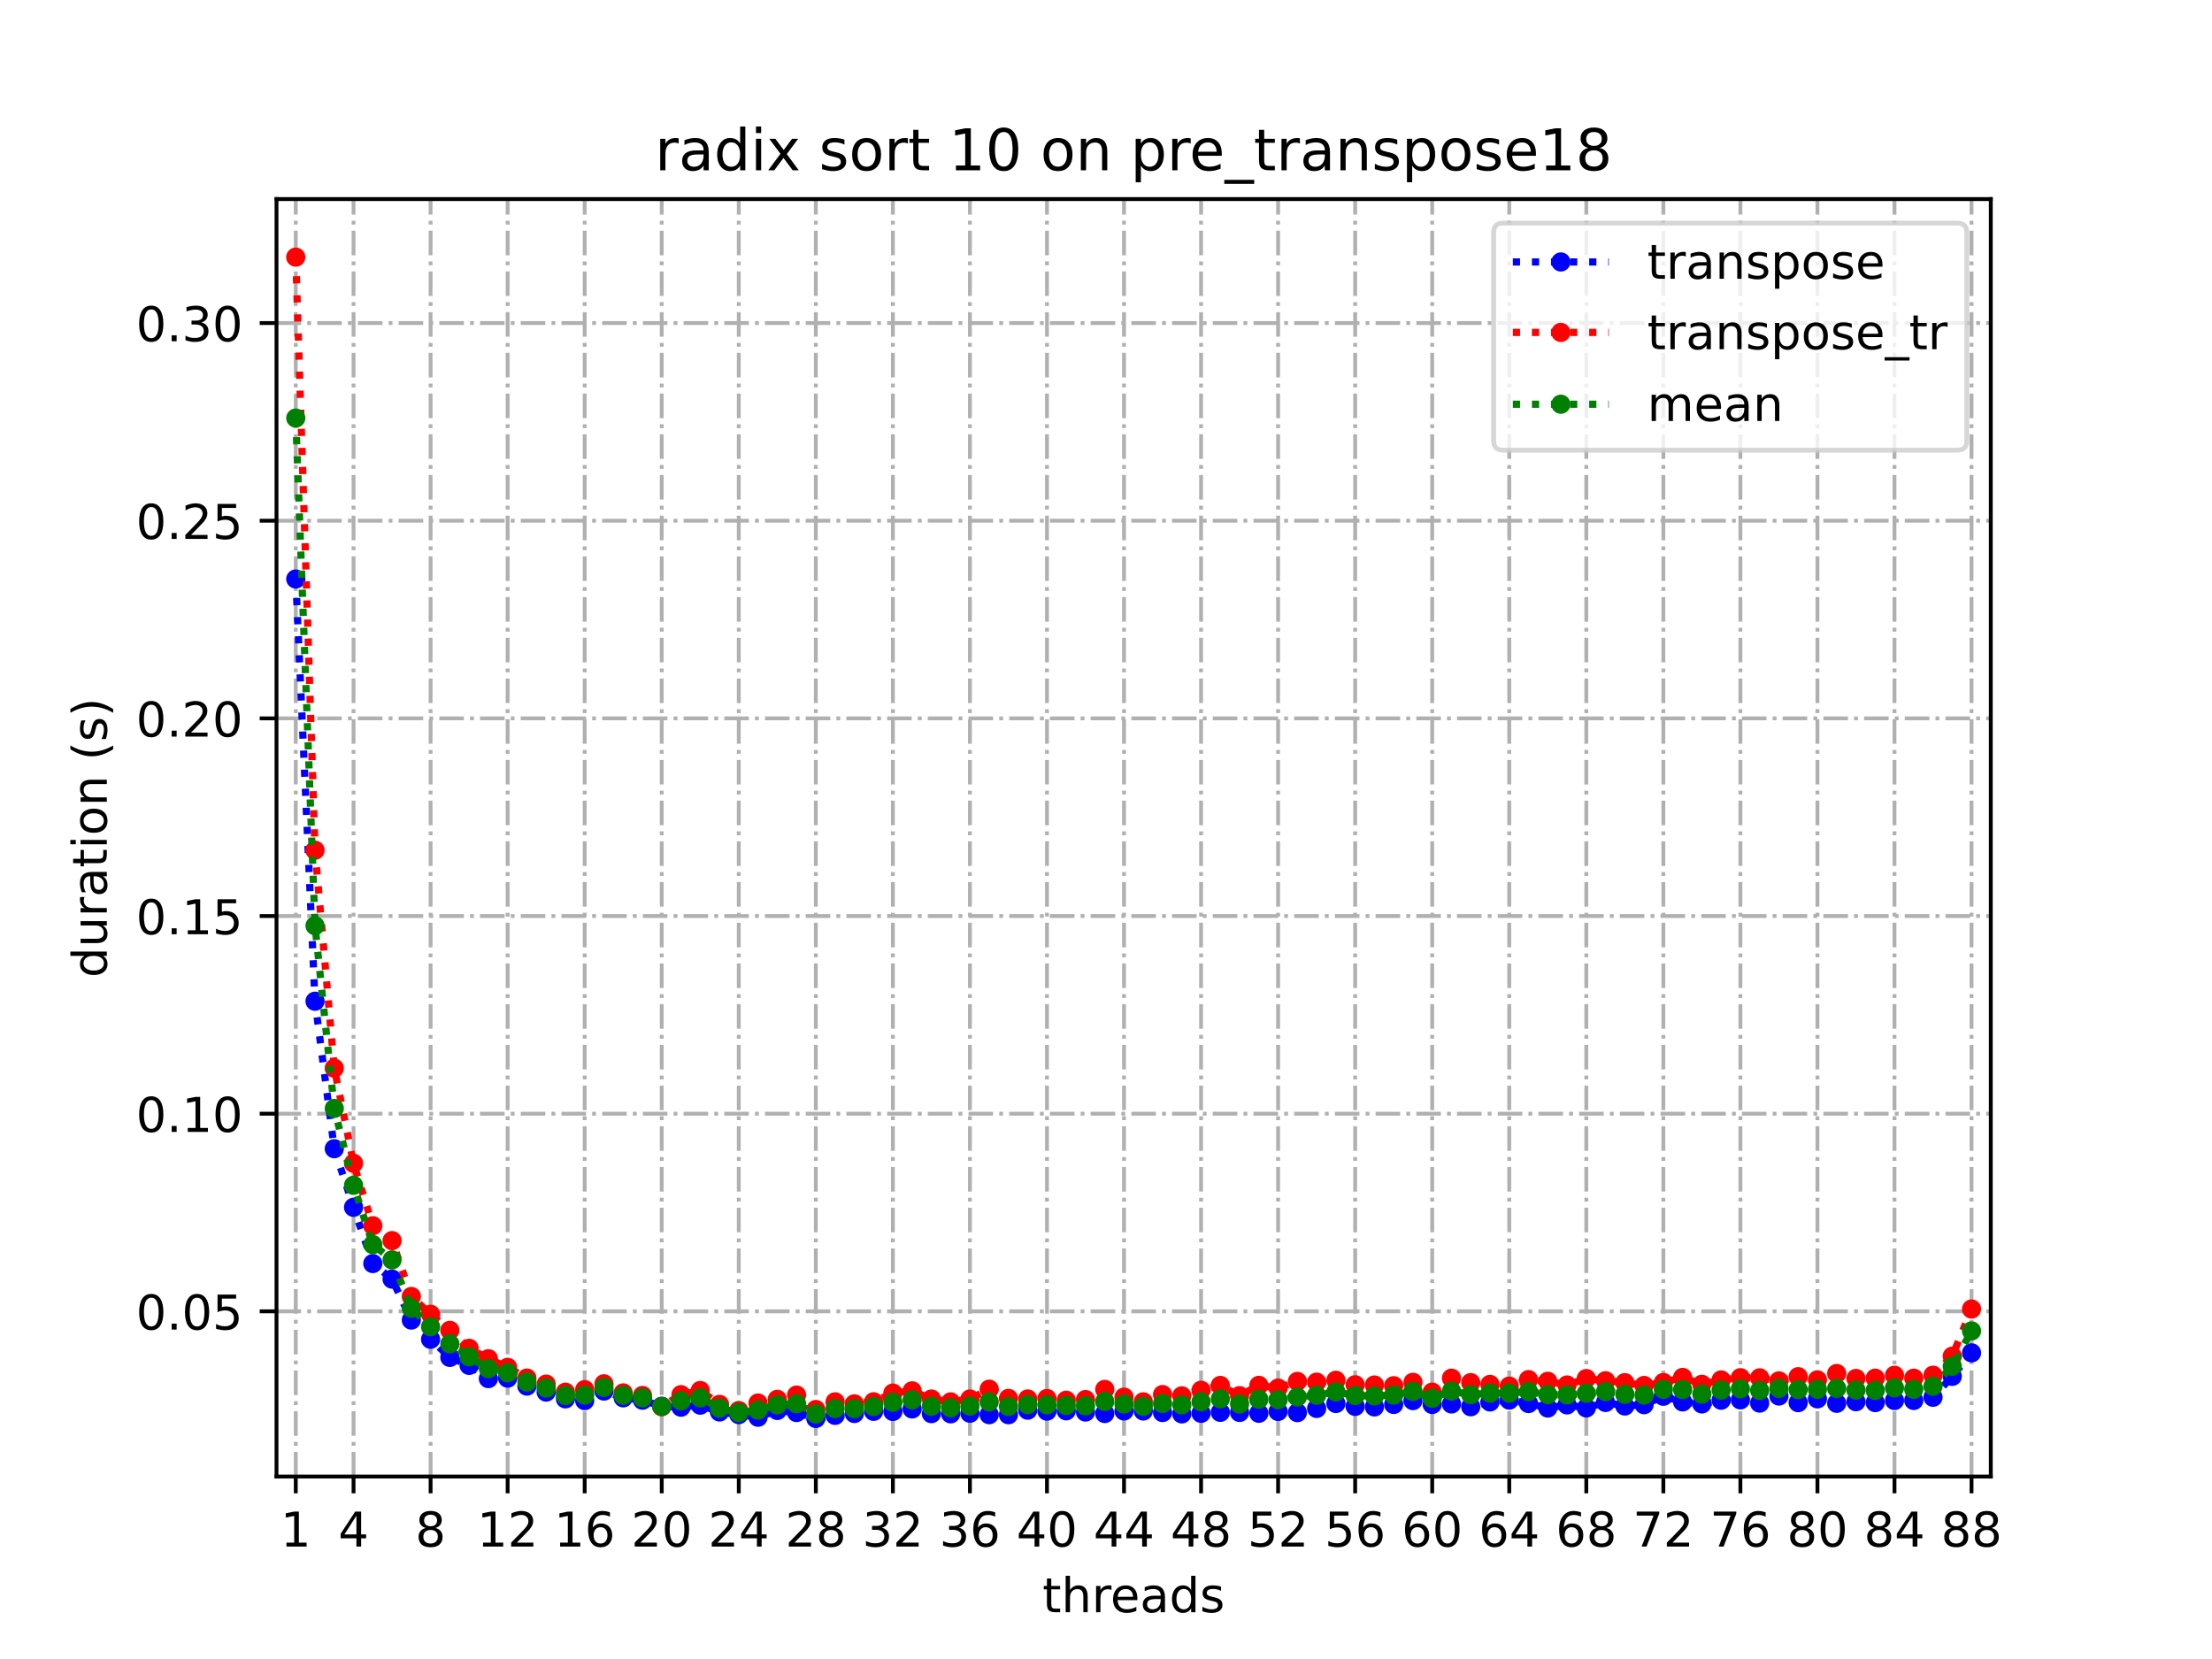 <?xml version="1.0" encoding="utf-8" standalone="no"?>
<!DOCTYPE svg PUBLIC "-//W3C//DTD SVG 1.1//EN"
  "http://www.w3.org/Graphics/SVG/1.1/DTD/svg11.dtd">
<!-- Created with matplotlib (https://matplotlib.org/) -->
<svg height="345.6pt" version="1.1" viewBox="0 0 460.8 345.6" width="460.8pt" xmlns="http://www.w3.org/2000/svg" xmlns:xlink="http://www.w3.org/1999/xlink">
 <defs>
  <style type="text/css">*{stroke-linecap:butt;stroke-linejoin:round;}</style>
 </defs>
 <g id="figure_1">
  <g id="patch_1">
   <path d="M 0 345.6 
L 460.8 345.6 
L 460.8 0 
L 0 0 
z
" style="fill:#ffffff;"/>
  </g>
  <g id="axes_1">
   <g id="patch_2">
    <path d="M 57.6 307.584 
L 414.72 307.584 
L 414.72 41.472 
L 57.6 41.472 
z
" style="fill:#ffffff;"/>
   </g>
   <g id="matplotlib.axis_1">
    <g id="xtick_1">
     <g id="line2d_1">
      <path clip-path="url(#pcdda9b00d6)" d="M 61.613 307.584 
L 61.613 41.472 
" style="fill:none;stroke:#b0b0b0;stroke-dasharray:5.12,1.28,0.8,1.28;stroke-dashoffset:0;stroke-width:0.8;"/>
     </g>
     <g id="line2d_2">
      <defs>
       <path d="M 0 0 
L 0 3.5 
" id="mcb41c16bfc" style="stroke:#000000;stroke-width:0.8;"/>
      </defs>
      <g>
       <use style="stroke:#000000;stroke-width:0.8;" x="61.613" xlink:href="#mcb41c16bfc" y="307.584"/>
      </g>
     </g>
     <g id="text_1">
      <!-- 1 -->
      <g transform="translate(58.431 322.182)scale(0.1 -0.1)">
       <defs>
        <path d="M 12.406 8.297 
L 28.516 8.297 
L 28.516 63.922 
L 10.984 60.406 
L 10.984 69.391 
L 28.422 72.906 
L 38.281 72.906 
L 38.281 8.297 
L 54.391 8.297 
L 54.391 0 
L 12.406 0 
z
" id="DejaVuSans-49"/>
       </defs>
       <use xlink:href="#DejaVuSans-49"/>
      </g>
     </g>
    </g>
    <g id="xtick_2">
     <g id="line2d_3">
      <path clip-path="url(#pcdda9b00d6)" d="M 73.65 307.584 
L 73.65 41.472 
" style="fill:none;stroke:#b0b0b0;stroke-dasharray:5.12,1.28,0.8,1.28;stroke-dashoffset:0;stroke-width:0.8;"/>
     </g>
     <g id="line2d_4">
      <g>
       <use style="stroke:#000000;stroke-width:0.8;" x="73.65" xlink:href="#mcb41c16bfc" y="307.584"/>
      </g>
     </g>
     <g id="text_2">
      <!-- 4 -->
      <g transform="translate(70.469 322.182)scale(0.1 -0.1)">
       <defs>
        <path d="M 37.797 64.312 
L 12.891 25.391 
L 37.797 25.391 
z
M 35.203 72.906 
L 47.609 72.906 
L 47.609 25.391 
L 58.016 25.391 
L 58.016 17.188 
L 47.609 17.188 
L 47.609 0 
L 37.797 0 
L 37.797 17.188 
L 4.891 17.188 
L 4.891 26.703 
z
" id="DejaVuSans-52"/>
       </defs>
       <use xlink:href="#DejaVuSans-52"/>
      </g>
     </g>
    </g>
    <g id="xtick_3">
     <g id="line2d_5">
      <path clip-path="url(#pcdda9b00d6)" d="M 89.701 307.584 
L 89.701 41.472 
" style="fill:none;stroke:#b0b0b0;stroke-dasharray:5.12,1.28,0.8,1.28;stroke-dashoffset:0;stroke-width:0.8;"/>
     </g>
     <g id="line2d_6">
      <g>
       <use style="stroke:#000000;stroke-width:0.8;" x="89.701" xlink:href="#mcb41c16bfc" y="307.584"/>
      </g>
     </g>
     <g id="text_3">
      <!-- 8 -->
      <g transform="translate(86.519 322.182)scale(0.1 -0.1)">
       <defs>
        <path d="M 31.781 34.625 
Q 24.75 34.625 20.719 30.859 
Q 16.703 27.094 16.703 20.516 
Q 16.703 13.922 20.719 10.156 
Q 24.75 6.391 31.781 6.391 
Q 38.812 6.391 42.859 10.172 
Q 46.922 13.969 46.922 20.516 
Q 46.922 27.094 42.891 30.859 
Q 38.875 34.625 31.781 34.625 
z
M 21.922 38.812 
Q 15.578 40.375 12.031 44.719 
Q 8.5 49.078 8.5 55.328 
Q 8.5 64.062 14.719 69.141 
Q 20.953 74.219 31.781 74.219 
Q 42.672 74.219 48.875 69.141 
Q 55.078 64.062 55.078 55.328 
Q 55.078 49.078 51.531 44.719 
Q 48 40.375 41.703 38.812 
Q 48.828 37.156 52.797 32.312 
Q 56.781 27.484 56.781 20.516 
Q 56.781 9.906 50.312 4.234 
Q 43.844 -1.422 31.781 -1.422 
Q 19.734 -1.422 13.25 4.234 
Q 6.781 9.906 6.781 20.516 
Q 6.781 27.484 10.781 32.312 
Q 14.797 37.156 21.922 38.812 
z
M 18.312 54.391 
Q 18.312 48.734 21.844 45.562 
Q 25.391 42.391 31.781 42.391 
Q 38.141 42.391 41.719 45.562 
Q 45.312 48.734 45.312 54.391 
Q 45.312 60.062 41.719 63.234 
Q 38.141 66.406 31.781 66.406 
Q 25.391 66.406 21.844 63.234 
Q 18.312 60.062 18.312 54.391 
z
" id="DejaVuSans-56"/>
       </defs>
       <use xlink:href="#DejaVuSans-56"/>
      </g>
     </g>
    </g>
    <g id="xtick_4">
     <g id="line2d_7">
      <path clip-path="url(#pcdda9b00d6)" d="M 105.751 307.584 
L 105.751 41.472 
" style="fill:none;stroke:#b0b0b0;stroke-dasharray:5.12,1.28,0.8,1.28;stroke-dashoffset:0;stroke-width:0.8;"/>
     </g>
     <g id="line2d_8">
      <g>
       <use style="stroke:#000000;stroke-width:0.8;" x="105.751" xlink:href="#mcb41c16bfc" y="307.584"/>
      </g>
     </g>
     <g id="text_4">
      <!-- 12 -->
      <g transform="translate(99.389 322.182)scale(0.1 -0.1)">
       <defs>
        <path d="M 19.188 8.297 
L 53.609 8.297 
L 53.609 0 
L 7.328 0 
L 7.328 8.297 
Q 12.938 14.109 22.625 23.891 
Q 32.328 33.688 34.812 36.531 
Q 39.547 41.844 41.422 45.531 
Q 43.312 49.219 43.312 52.781 
Q 43.312 58.594 39.234 62.25 
Q 35.156 65.922 28.609 65.922 
Q 23.969 65.922 18.812 64.312 
Q 13.672 62.703 7.812 59.422 
L 7.812 69.391 
Q 13.766 71.781 18.938 73 
Q 24.125 74.219 28.422 74.219 
Q 39.75 74.219 46.484 68.547 
Q 53.219 62.891 53.219 53.422 
Q 53.219 48.922 51.531 44.891 
Q 49.859 40.875 45.406 35.406 
Q 44.188 33.984 37.641 27.219 
Q 31.109 20.453 19.188 8.297 
z
" id="DejaVuSans-50"/>
       </defs>
       <use xlink:href="#DejaVuSans-49"/>
       <use x="63.623" xlink:href="#DejaVuSans-50"/>
      </g>
     </g>
    </g>
    <g id="xtick_5">
     <g id="line2d_9">
      <path clip-path="url(#pcdda9b00d6)" d="M 121.801 307.584 
L 121.801 41.472 
" style="fill:none;stroke:#b0b0b0;stroke-dasharray:5.12,1.28,0.8,1.28;stroke-dashoffset:0;stroke-width:0.8;"/>
     </g>
     <g id="line2d_10">
      <g>
       <use style="stroke:#000000;stroke-width:0.8;" x="121.801" xlink:href="#mcb41c16bfc" y="307.584"/>
      </g>
     </g>
     <g id="text_5">
      <!-- 16 -->
      <g transform="translate(115.439 322.182)scale(0.1 -0.1)">
       <defs>
        <path d="M 33.016 40.375 
Q 26.375 40.375 22.484 35.828 
Q 18.609 31.297 18.609 23.391 
Q 18.609 15.531 22.484 10.953 
Q 26.375 6.391 33.016 6.391 
Q 39.656 6.391 43.531 10.953 
Q 47.406 15.531 47.406 23.391 
Q 47.406 31.297 43.531 35.828 
Q 39.656 40.375 33.016 40.375 
z
M 52.594 71.297 
L 52.594 62.312 
Q 48.875 64.062 45.094 64.984 
Q 41.312 65.922 37.594 65.922 
Q 27.828 65.922 22.672 59.328 
Q 17.531 52.734 16.797 39.406 
Q 19.672 43.656 24.016 45.922 
Q 28.375 48.188 33.594 48.188 
Q 44.578 48.188 50.953 41.516 
Q 57.328 34.859 57.328 23.391 
Q 57.328 12.156 50.688 5.359 
Q 44.047 -1.422 33.016 -1.422 
Q 20.359 -1.422 13.672 8.266 
Q 6.984 17.969 6.984 36.375 
Q 6.984 53.656 15.188 63.938 
Q 23.391 74.219 37.203 74.219 
Q 40.922 74.219 44.703 73.484 
Q 48.484 72.75 52.594 71.297 
z
" id="DejaVuSans-54"/>
       </defs>
       <use xlink:href="#DejaVuSans-49"/>
       <use x="63.623" xlink:href="#DejaVuSans-54"/>
      </g>
     </g>
    </g>
    <g id="xtick_6">
     <g id="line2d_11">
      <path clip-path="url(#pcdda9b00d6)" d="M 137.852 307.584 
L 137.852 41.472 
" style="fill:none;stroke:#b0b0b0;stroke-dasharray:5.12,1.28,0.8,1.28;stroke-dashoffset:0;stroke-width:0.8;"/>
     </g>
     <g id="line2d_12">
      <g>
       <use style="stroke:#000000;stroke-width:0.8;" x="137.852" xlink:href="#mcb41c16bfc" y="307.584"/>
      </g>
     </g>
     <g id="text_6">
      <!-- 20 -->
      <g transform="translate(131.489 322.182)scale(0.1 -0.1)">
       <defs>
        <path d="M 31.781 66.406 
Q 24.172 66.406 20.328 58.906 
Q 16.5 51.422 16.5 36.375 
Q 16.5 21.391 20.328 13.891 
Q 24.172 6.391 31.781 6.391 
Q 39.453 6.391 43.281 13.891 
Q 47.125 21.391 47.125 36.375 
Q 47.125 51.422 43.281 58.906 
Q 39.453 66.406 31.781 66.406 
z
M 31.781 74.219 
Q 44.047 74.219 50.516 64.516 
Q 56.984 54.828 56.984 36.375 
Q 56.984 17.969 50.516 8.266 
Q 44.047 -1.422 31.781 -1.422 
Q 19.531 -1.422 13.062 8.266 
Q 6.594 17.969 6.594 36.375 
Q 6.594 54.828 13.062 64.516 
Q 19.531 74.219 31.781 74.219 
z
" id="DejaVuSans-48"/>
       </defs>
       <use xlink:href="#DejaVuSans-50"/>
       <use x="63.623" xlink:href="#DejaVuSans-48"/>
      </g>
     </g>
    </g>
    <g id="xtick_7">
     <g id="line2d_13">
      <path clip-path="url(#pcdda9b00d6)" d="M 153.902 307.584 
L 153.902 41.472 
" style="fill:none;stroke:#b0b0b0;stroke-dasharray:5.12,1.28,0.8,1.28;stroke-dashoffset:0;stroke-width:0.8;"/>
     </g>
     <g id="line2d_14">
      <g>
       <use style="stroke:#000000;stroke-width:0.8;" x="153.902" xlink:href="#mcb41c16bfc" y="307.584"/>
      </g>
     </g>
     <g id="text_7">
      <!-- 24 -->
      <g transform="translate(147.54 322.182)scale(0.1 -0.1)">
       <use xlink:href="#DejaVuSans-50"/>
       <use x="63.623" xlink:href="#DejaVuSans-52"/>
      </g>
     </g>
    </g>
    <g id="xtick_8">
     <g id="line2d_15">
      <path clip-path="url(#pcdda9b00d6)" d="M 169.952 307.584 
L 169.952 41.472 
" style="fill:none;stroke:#b0b0b0;stroke-dasharray:5.12,1.28,0.8,1.28;stroke-dashoffset:0;stroke-width:0.8;"/>
     </g>
     <g id="line2d_16">
      <g>
       <use style="stroke:#000000;stroke-width:0.8;" x="169.952" xlink:href="#mcb41c16bfc" y="307.584"/>
      </g>
     </g>
     <g id="text_8">
      <!-- 28 -->
      <g transform="translate(163.59 322.182)scale(0.1 -0.1)">
       <use xlink:href="#DejaVuSans-50"/>
       <use x="63.623" xlink:href="#DejaVuSans-56"/>
      </g>
     </g>
    </g>
    <g id="xtick_9">
     <g id="line2d_17">
      <path clip-path="url(#pcdda9b00d6)" d="M 186.003 307.584 
L 186.003 41.472 
" style="fill:none;stroke:#b0b0b0;stroke-dasharray:5.12,1.28,0.8,1.28;stroke-dashoffset:0;stroke-width:0.8;"/>
     </g>
     <g id="line2d_18">
      <g>
       <use style="stroke:#000000;stroke-width:0.8;" x="186.003" xlink:href="#mcb41c16bfc" y="307.584"/>
      </g>
     </g>
     <g id="text_9">
      <!-- 32 -->
      <g transform="translate(179.64 322.182)scale(0.1 -0.1)">
       <defs>
        <path d="M 40.578 39.312 
Q 47.656 37.797 51.625 33 
Q 55.609 28.219 55.609 21.188 
Q 55.609 10.406 48.188 4.484 
Q 40.766 -1.422 27.094 -1.422 
Q 22.516 -1.422 17.656 -0.516 
Q 12.797 0.391 7.625 2.203 
L 7.625 11.719 
Q 11.719 9.328 16.594 8.109 
Q 21.484 6.891 26.812 6.891 
Q 36.078 6.891 40.938 10.547 
Q 45.797 14.203 45.797 21.188 
Q 45.797 27.641 41.281 31.266 
Q 36.766 34.906 28.719 34.906 
L 20.219 34.906 
L 20.219 43.016 
L 29.109 43.016 
Q 36.375 43.016 40.234 45.922 
Q 44.094 48.828 44.094 54.297 
Q 44.094 59.906 40.109 62.906 
Q 36.141 65.922 28.719 65.922 
Q 24.656 65.922 20.016 65.031 
Q 15.375 64.156 9.812 62.312 
L 9.812 71.094 
Q 15.438 72.656 20.344 73.438 
Q 25.25 74.219 29.594 74.219 
Q 40.828 74.219 47.359 69.109 
Q 53.906 64.016 53.906 55.328 
Q 53.906 49.266 50.438 45.094 
Q 46.969 40.922 40.578 39.312 
z
" id="DejaVuSans-51"/>
       </defs>
       <use xlink:href="#DejaVuSans-51"/>
       <use x="63.623" xlink:href="#DejaVuSans-50"/>
      </g>
     </g>
    </g>
    <g id="xtick_10">
     <g id="line2d_19">
      <path clip-path="url(#pcdda9b00d6)" d="M 202.053 307.584 
L 202.053 41.472 
" style="fill:none;stroke:#b0b0b0;stroke-dasharray:5.12,1.28,0.8,1.28;stroke-dashoffset:0;stroke-width:0.8;"/>
     </g>
     <g id="line2d_20">
      <g>
       <use style="stroke:#000000;stroke-width:0.8;" x="202.053" xlink:href="#mcb41c16bfc" y="307.584"/>
      </g>
     </g>
     <g id="text_10">
      <!-- 36 -->
      <g transform="translate(195.691 322.182)scale(0.1 -0.1)">
       <use xlink:href="#DejaVuSans-51"/>
       <use x="63.623" xlink:href="#DejaVuSans-54"/>
      </g>
     </g>
    </g>
    <g id="xtick_11">
     <g id="line2d_21">
      <path clip-path="url(#pcdda9b00d6)" d="M 218.103 307.584 
L 218.103 41.472 
" style="fill:none;stroke:#b0b0b0;stroke-dasharray:5.12,1.28,0.8,1.28;stroke-dashoffset:0;stroke-width:0.8;"/>
     </g>
     <g id="line2d_22">
      <g>
       <use style="stroke:#000000;stroke-width:0.8;" x="218.103" xlink:href="#mcb41c16bfc" y="307.584"/>
      </g>
     </g>
     <g id="text_11">
      <!-- 40 -->
      <g transform="translate(211.741 322.182)scale(0.1 -0.1)">
       <use xlink:href="#DejaVuSans-52"/>
       <use x="63.623" xlink:href="#DejaVuSans-48"/>
      </g>
     </g>
    </g>
    <g id="xtick_12">
     <g id="line2d_23">
      <path clip-path="url(#pcdda9b00d6)" d="M 234.154 307.584 
L 234.154 41.472 
" style="fill:none;stroke:#b0b0b0;stroke-dasharray:5.12,1.28,0.8,1.28;stroke-dashoffset:0;stroke-width:0.8;"/>
     </g>
     <g id="line2d_24">
      <g>
       <use style="stroke:#000000;stroke-width:0.8;" x="234.154" xlink:href="#mcb41c16bfc" y="307.584"/>
      </g>
     </g>
     <g id="text_12">
      <!-- 44 -->
      <g transform="translate(227.791 322.182)scale(0.1 -0.1)">
       <use xlink:href="#DejaVuSans-52"/>
       <use x="63.623" xlink:href="#DejaVuSans-52"/>
      </g>
     </g>
    </g>
    <g id="xtick_13">
     <g id="line2d_25">
      <path clip-path="url(#pcdda9b00d6)" d="M 250.204 307.584 
L 250.204 41.472 
" style="fill:none;stroke:#b0b0b0;stroke-dasharray:5.12,1.28,0.8,1.28;stroke-dashoffset:0;stroke-width:0.8;"/>
     </g>
     <g id="line2d_26">
      <g>
       <use style="stroke:#000000;stroke-width:0.8;" x="250.204" xlink:href="#mcb41c16bfc" y="307.584"/>
      </g>
     </g>
     <g id="text_13">
      <!-- 48 -->
      <g transform="translate(243.842 322.182)scale(0.1 -0.1)">
       <use xlink:href="#DejaVuSans-52"/>
       <use x="63.623" xlink:href="#DejaVuSans-56"/>
      </g>
     </g>
    </g>
    <g id="xtick_14">
     <g id="line2d_27">
      <path clip-path="url(#pcdda9b00d6)" d="M 266.254 307.584 
L 266.254 41.472 
" style="fill:none;stroke:#b0b0b0;stroke-dasharray:5.12,1.28,0.8,1.28;stroke-dashoffset:0;stroke-width:0.8;"/>
     </g>
     <g id="line2d_28">
      <g>
       <use style="stroke:#000000;stroke-width:0.8;" x="266.254" xlink:href="#mcb41c16bfc" y="307.584"/>
      </g>
     </g>
     <g id="text_14">
      <!-- 52 -->
      <g transform="translate(259.892 322.182)scale(0.1 -0.1)">
       <defs>
        <path d="M 10.797 72.906 
L 49.516 72.906 
L 49.516 64.594 
L 19.828 64.594 
L 19.828 46.734 
Q 21.969 47.469 24.109 47.828 
Q 26.266 48.188 28.422 48.188 
Q 40.625 48.188 47.75 41.5 
Q 54.891 34.812 54.891 23.391 
Q 54.891 11.625 47.562 5.094 
Q 40.234 -1.422 26.906 -1.422 
Q 22.312 -1.422 17.547 -0.641 
Q 12.797 0.141 7.719 1.703 
L 7.719 11.625 
Q 12.109 9.234 16.797 8.062 
Q 21.484 6.891 26.703 6.891 
Q 35.156 6.891 40.078 11.328 
Q 45.016 15.766 45.016 23.391 
Q 45.016 31 40.078 35.438 
Q 35.156 39.891 26.703 39.891 
Q 22.75 39.891 18.812 39.016 
Q 14.891 38.141 10.797 36.281 
z
" id="DejaVuSans-53"/>
       </defs>
       <use xlink:href="#DejaVuSans-53"/>
       <use x="63.623" xlink:href="#DejaVuSans-50"/>
      </g>
     </g>
    </g>
    <g id="xtick_15">
     <g id="line2d_29">
      <path clip-path="url(#pcdda9b00d6)" d="M 282.305 307.584 
L 282.305 41.472 
" style="fill:none;stroke:#b0b0b0;stroke-dasharray:5.12,1.28,0.8,1.28;stroke-dashoffset:0;stroke-width:0.8;"/>
     </g>
     <g id="line2d_30">
      <g>
       <use style="stroke:#000000;stroke-width:0.8;" x="282.305" xlink:href="#mcb41c16bfc" y="307.584"/>
      </g>
     </g>
     <g id="text_15">
      <!-- 56 -->
      <g transform="translate(275.942 322.182)scale(0.1 -0.1)">
       <use xlink:href="#DejaVuSans-53"/>
       <use x="63.623" xlink:href="#DejaVuSans-54"/>
      </g>
     </g>
    </g>
    <g id="xtick_16">
     <g id="line2d_31">
      <path clip-path="url(#pcdda9b00d6)" d="M 298.355 307.584 
L 298.355 41.472 
" style="fill:none;stroke:#b0b0b0;stroke-dasharray:5.12,1.28,0.8,1.28;stroke-dashoffset:0;stroke-width:0.8;"/>
     </g>
     <g id="line2d_32">
      <g>
       <use style="stroke:#000000;stroke-width:0.8;" x="298.355" xlink:href="#mcb41c16bfc" y="307.584"/>
      </g>
     </g>
     <g id="text_16">
      <!-- 60 -->
      <g transform="translate(291.993 322.182)scale(0.1 -0.1)">
       <use xlink:href="#DejaVuSans-54"/>
       <use x="63.623" xlink:href="#DejaVuSans-48"/>
      </g>
     </g>
    </g>
    <g id="xtick_17">
     <g id="line2d_33">
      <path clip-path="url(#pcdda9b00d6)" d="M 314.405 307.584 
L 314.405 41.472 
" style="fill:none;stroke:#b0b0b0;stroke-dasharray:5.12,1.28,0.8,1.28;stroke-dashoffset:0;stroke-width:0.8;"/>
     </g>
     <g id="line2d_34">
      <g>
       <use style="stroke:#000000;stroke-width:0.8;" x="314.405" xlink:href="#mcb41c16bfc" y="307.584"/>
      </g>
     </g>
     <g id="text_17">
      <!-- 64 -->
      <g transform="translate(308.043 322.182)scale(0.1 -0.1)">
       <use xlink:href="#DejaVuSans-54"/>
       <use x="63.623" xlink:href="#DejaVuSans-52"/>
      </g>
     </g>
    </g>
    <g id="xtick_18">
     <g id="line2d_35">
      <path clip-path="url(#pcdda9b00d6)" d="M 330.456 307.584 
L 330.456 41.472 
" style="fill:none;stroke:#b0b0b0;stroke-dasharray:5.12,1.28,0.8,1.28;stroke-dashoffset:0;stroke-width:0.8;"/>
     </g>
     <g id="line2d_36">
      <g>
       <use style="stroke:#000000;stroke-width:0.8;" x="330.456" xlink:href="#mcb41c16bfc" y="307.584"/>
      </g>
     </g>
     <g id="text_18">
      <!-- 68 -->
      <g transform="translate(324.093 322.182)scale(0.1 -0.1)">
       <use xlink:href="#DejaVuSans-54"/>
       <use x="63.623" xlink:href="#DejaVuSans-56"/>
      </g>
     </g>
    </g>
    <g id="xtick_19">
     <g id="line2d_37">
      <path clip-path="url(#pcdda9b00d6)" d="M 346.506 307.584 
L 346.506 41.472 
" style="fill:none;stroke:#b0b0b0;stroke-dasharray:5.12,1.28,0.8,1.28;stroke-dashoffset:0;stroke-width:0.8;"/>
     </g>
     <g id="line2d_38">
      <g>
       <use style="stroke:#000000;stroke-width:0.8;" x="346.506" xlink:href="#mcb41c16bfc" y="307.584"/>
      </g>
     </g>
     <g id="text_19">
      <!-- 72 -->
      <g transform="translate(340.144 322.182)scale(0.1 -0.1)">
       <defs>
        <path d="M 8.203 72.906 
L 55.078 72.906 
L 55.078 68.703 
L 28.609 0 
L 18.312 0 
L 43.219 64.594 
L 8.203 64.594 
z
" id="DejaVuSans-55"/>
       </defs>
       <use xlink:href="#DejaVuSans-55"/>
       <use x="63.623" xlink:href="#DejaVuSans-50"/>
      </g>
     </g>
    </g>
    <g id="xtick_20">
     <g id="line2d_39">
      <path clip-path="url(#pcdda9b00d6)" d="M 362.556 307.584 
L 362.556 41.472 
" style="fill:none;stroke:#b0b0b0;stroke-dasharray:5.12,1.28,0.8,1.28;stroke-dashoffset:0;stroke-width:0.8;"/>
     </g>
     <g id="line2d_40">
      <g>
       <use style="stroke:#000000;stroke-width:0.8;" x="362.556" xlink:href="#mcb41c16bfc" y="307.584"/>
      </g>
     </g>
     <g id="text_20">
      <!-- 76 -->
      <g transform="translate(356.194 322.182)scale(0.1 -0.1)">
       <use xlink:href="#DejaVuSans-55"/>
       <use x="63.623" xlink:href="#DejaVuSans-54"/>
      </g>
     </g>
    </g>
    <g id="xtick_21">
     <g id="line2d_41">
      <path clip-path="url(#pcdda9b00d6)" d="M 378.607 307.584 
L 378.607 41.472 
" style="fill:none;stroke:#b0b0b0;stroke-dasharray:5.12,1.28,0.8,1.28;stroke-dashoffset:0;stroke-width:0.8;"/>
     </g>
     <g id="line2d_42">
      <g>
       <use style="stroke:#000000;stroke-width:0.8;" x="378.607" xlink:href="#mcb41c16bfc" y="307.584"/>
      </g>
     </g>
     <g id="text_21">
      <!-- 80 -->
      <g transform="translate(372.244 322.182)scale(0.1 -0.1)">
       <use xlink:href="#DejaVuSans-56"/>
       <use x="63.623" xlink:href="#DejaVuSans-48"/>
      </g>
     </g>
    </g>
    <g id="xtick_22">
     <g id="line2d_43">
      <path clip-path="url(#pcdda9b00d6)" d="M 394.657 307.584 
L 394.657 41.472 
" style="fill:none;stroke:#b0b0b0;stroke-dasharray:5.12,1.28,0.8,1.28;stroke-dashoffset:0;stroke-width:0.8;"/>
     </g>
     <g id="line2d_44">
      <g>
       <use style="stroke:#000000;stroke-width:0.8;" x="394.657" xlink:href="#mcb41c16bfc" y="307.584"/>
      </g>
     </g>
     <g id="text_22">
      <!-- 84 -->
      <g transform="translate(388.295 322.182)scale(0.1 -0.1)">
       <use xlink:href="#DejaVuSans-56"/>
       <use x="63.623" xlink:href="#DejaVuSans-52"/>
      </g>
     </g>
    </g>
    <g id="xtick_23">
     <g id="line2d_45">
      <path clip-path="url(#pcdda9b00d6)" d="M 410.707 307.584 
L 410.707 41.472 
" style="fill:none;stroke:#b0b0b0;stroke-dasharray:5.12,1.28,0.8,1.28;stroke-dashoffset:0;stroke-width:0.8;"/>
     </g>
     <g id="line2d_46">
      <g>
       <use style="stroke:#000000;stroke-width:0.8;" x="410.707" xlink:href="#mcb41c16bfc" y="307.584"/>
      </g>
     </g>
     <g id="text_23">
      <!-- 88 -->
      <g transform="translate(404.345 322.182)scale(0.1 -0.1)">
       <use xlink:href="#DejaVuSans-56"/>
       <use x="63.623" xlink:href="#DejaVuSans-56"/>
      </g>
     </g>
    </g>
    <g id="text_24">
     <!-- threads -->
     <g transform="translate(217.169 335.861)scale(0.1 -0.1)">
      <defs>
       <path d="M 18.312 70.219 
L 18.312 54.688 
L 36.812 54.688 
L 36.812 47.703 
L 18.312 47.703 
L 18.312 18.016 
Q 18.312 11.328 20.141 9.422 
Q 21.969 7.516 27.594 7.516 
L 36.812 7.516 
L 36.812 0 
L 27.594 0 
Q 17.188 0 13.234 3.875 
Q 9.281 7.766 9.281 18.016 
L 9.281 47.703 
L 2.688 47.703 
L 2.688 54.688 
L 9.281 54.688 
L 9.281 70.219 
z
" id="DejaVuSans-116"/>
       <path d="M 54.891 33.016 
L 54.891 0 
L 45.906 0 
L 45.906 32.719 
Q 45.906 40.484 42.875 44.328 
Q 39.844 48.188 33.797 48.188 
Q 26.516 48.188 22.312 43.547 
Q 18.109 38.922 18.109 30.906 
L 18.109 0 
L 9.078 0 
L 9.078 75.984 
L 18.109 75.984 
L 18.109 46.188 
Q 21.344 51.125 25.703 53.562 
Q 30.078 56 35.797 56 
Q 45.219 56 50.047 50.172 
Q 54.891 44.344 54.891 33.016 
z
" id="DejaVuSans-104"/>
       <path d="M 41.109 46.297 
Q 39.594 47.172 37.812 47.578 
Q 36.031 48 33.891 48 
Q 26.266 48 22.188 43.047 
Q 18.109 38.094 18.109 28.812 
L 18.109 0 
L 9.078 0 
L 9.078 54.688 
L 18.109 54.688 
L 18.109 46.188 
Q 20.953 51.172 25.484 53.578 
Q 30.031 56 36.531 56 
Q 37.453 56 38.578 55.875 
Q 39.703 55.766 41.062 55.516 
z
" id="DejaVuSans-114"/>
       <path d="M 56.203 29.594 
L 56.203 25.203 
L 14.891 25.203 
Q 15.484 15.922 20.484 11.062 
Q 25.484 6.203 34.422 6.203 
Q 39.594 6.203 44.453 7.469 
Q 49.312 8.734 54.109 11.281 
L 54.109 2.781 
Q 49.266 0.734 44.188 -0.344 
Q 39.109 -1.422 33.891 -1.422 
Q 20.797 -1.422 13.156 6.188 
Q 5.516 13.812 5.516 26.812 
Q 5.516 40.234 12.766 48.109 
Q 20.016 56 32.328 56 
Q 43.359 56 49.781 48.891 
Q 56.203 41.797 56.203 29.594 
z
M 47.219 32.234 
Q 47.125 39.594 43.094 43.984 
Q 39.062 48.391 32.422 48.391 
Q 24.906 48.391 20.391 44.141 
Q 15.875 39.891 15.188 32.172 
z
" id="DejaVuSans-101"/>
       <path d="M 34.281 27.484 
Q 23.391 27.484 19.188 25 
Q 14.984 22.516 14.984 16.5 
Q 14.984 11.719 18.141 8.906 
Q 21.297 6.109 26.703 6.109 
Q 34.188 6.109 38.703 11.406 
Q 43.219 16.703 43.219 25.484 
L 43.219 27.484 
z
M 52.203 31.203 
L 52.203 0 
L 43.219 0 
L 43.219 8.297 
Q 40.141 3.328 35.547 0.953 
Q 30.953 -1.422 24.312 -1.422 
Q 15.922 -1.422 10.953 3.297 
Q 6 8.016 6 15.922 
Q 6 25.141 12.172 29.828 
Q 18.359 34.516 30.609 34.516 
L 43.219 34.516 
L 43.219 35.406 
Q 43.219 41.609 39.141 45 
Q 35.062 48.391 27.688 48.391 
Q 23 48.391 18.547 47.266 
Q 14.109 46.141 10.016 43.891 
L 10.016 52.203 
Q 14.938 54.109 19.578 55.047 
Q 24.219 56 28.609 56 
Q 40.484 56 46.344 49.844 
Q 52.203 43.703 52.203 31.203 
z
" id="DejaVuSans-97"/>
       <path d="M 45.406 46.391 
L 45.406 75.984 
L 54.391 75.984 
L 54.391 0 
L 45.406 0 
L 45.406 8.203 
Q 42.578 3.328 38.25 0.953 
Q 33.938 -1.422 27.875 -1.422 
Q 17.969 -1.422 11.734 6.484 
Q 5.516 14.406 5.516 27.297 
Q 5.516 40.188 11.734 48.094 
Q 17.969 56 27.875 56 
Q 33.938 56 38.25 53.625 
Q 42.578 51.266 45.406 46.391 
z
M 14.797 27.297 
Q 14.797 17.391 18.875 11.75 
Q 22.953 6.109 30.078 6.109 
Q 37.203 6.109 41.297 11.75 
Q 45.406 17.391 45.406 27.297 
Q 45.406 37.203 41.297 42.844 
Q 37.203 48.484 30.078 48.484 
Q 22.953 48.484 18.875 42.844 
Q 14.797 37.203 14.797 27.297 
z
" id="DejaVuSans-100"/>
       <path d="M 44.281 53.078 
L 44.281 44.578 
Q 40.484 46.531 36.375 47.5 
Q 32.281 48.484 27.875 48.484 
Q 21.188 48.484 17.844 46.438 
Q 14.5 44.391 14.5 40.281 
Q 14.5 37.156 16.891 35.375 
Q 19.281 33.594 26.516 31.984 
L 29.594 31.297 
Q 39.156 29.25 43.188 25.516 
Q 47.219 21.781 47.219 15.094 
Q 47.219 7.469 41.188 3.016 
Q 35.156 -1.422 24.609 -1.422 
Q 20.219 -1.422 15.453 -0.562 
Q 10.688 0.297 5.422 2 
L 5.422 11.281 
Q 10.406 8.688 15.234 7.391 
Q 20.062 6.109 24.812 6.109 
Q 31.156 6.109 34.562 8.281 
Q 37.984 10.453 37.984 14.406 
Q 37.984 18.062 35.516 20.016 
Q 33.062 21.969 24.703 23.781 
L 21.578 24.516 
Q 13.234 26.266 9.516 29.906 
Q 5.812 33.547 5.812 39.891 
Q 5.812 47.609 11.281 51.797 
Q 16.75 56 26.812 56 
Q 31.781 56 36.172 55.266 
Q 40.578 54.547 44.281 53.078 
z
" id="DejaVuSans-115"/>
      </defs>
      <use xlink:href="#DejaVuSans-116"/>
      <use x="39.209" xlink:href="#DejaVuSans-104"/>
      <use x="102.588" xlink:href="#DejaVuSans-114"/>
      <use x="141.451" xlink:href="#DejaVuSans-101"/>
      <use x="202.975" xlink:href="#DejaVuSans-97"/>
      <use x="264.254" xlink:href="#DejaVuSans-100"/>
      <use x="327.73" xlink:href="#DejaVuSans-115"/>
     </g>
    </g>
   </g>
   <g id="matplotlib.axis_2">
    <g id="ytick_1">
     <g id="line2d_47">
      <path clip-path="url(#pcdda9b00d6)" d="M 57.6 273.175 
L 414.72 273.175 
" style="fill:none;stroke:#b0b0b0;stroke-dasharray:5.12,1.28,0.8,1.28;stroke-dashoffset:0;stroke-width:0.8;"/>
     </g>
     <g id="line2d_48">
      <defs>
       <path d="M 0 0 
L -3.5 0 
" id="md552e9b961" style="stroke:#000000;stroke-width:0.8;"/>
      </defs>
      <g>
       <use style="stroke:#000000;stroke-width:0.8;" x="57.6" xlink:href="#md552e9b961" y="273.175"/>
      </g>
     </g>
     <g id="text_25">
      <!-- 0.05 -->
      <g transform="translate(28.334 276.974)scale(0.1 -0.1)">
       <defs>
        <path d="M 10.688 12.406 
L 21 12.406 
L 21 0 
L 10.688 0 
z
" id="DejaVuSans-46"/>
       </defs>
       <use xlink:href="#DejaVuSans-48"/>
       <use x="63.623" xlink:href="#DejaVuSans-46"/>
       <use x="95.41" xlink:href="#DejaVuSans-48"/>
       <use x="159.033" xlink:href="#DejaVuSans-53"/>
      </g>
     </g>
    </g>
    <g id="ytick_2">
     <g id="line2d_49">
      <path clip-path="url(#pcdda9b00d6)" d="M 57.6 231.999 
L 414.72 231.999 
" style="fill:none;stroke:#b0b0b0;stroke-dasharray:5.12,1.28,0.8,1.28;stroke-dashoffset:0;stroke-width:0.8;"/>
     </g>
     <g id="line2d_50">
      <g>
       <use style="stroke:#000000;stroke-width:0.8;" x="57.6" xlink:href="#md552e9b961" y="231.999"/>
      </g>
     </g>
     <g id="text_26">
      <!-- 0.10 -->
      <g transform="translate(28.334 235.798)scale(0.1 -0.1)">
       <use xlink:href="#DejaVuSans-48"/>
       <use x="63.623" xlink:href="#DejaVuSans-46"/>
       <use x="95.41" xlink:href="#DejaVuSans-49"/>
       <use x="159.033" xlink:href="#DejaVuSans-48"/>
      </g>
     </g>
    </g>
    <g id="ytick_3">
     <g id="line2d_51">
      <path clip-path="url(#pcdda9b00d6)" d="M 57.6 190.822 
L 414.72 190.822 
" style="fill:none;stroke:#b0b0b0;stroke-dasharray:5.12,1.28,0.8,1.28;stroke-dashoffset:0;stroke-width:0.8;"/>
     </g>
     <g id="line2d_52">
      <g>
       <use style="stroke:#000000;stroke-width:0.8;" x="57.6" xlink:href="#md552e9b961" y="190.822"/>
      </g>
     </g>
     <g id="text_27">
      <!-- 0.15 -->
      <g transform="translate(28.334 194.622)scale(0.1 -0.1)">
       <use xlink:href="#DejaVuSans-48"/>
       <use x="63.623" xlink:href="#DejaVuSans-46"/>
       <use x="95.41" xlink:href="#DejaVuSans-49"/>
       <use x="159.033" xlink:href="#DejaVuSans-53"/>
      </g>
     </g>
    </g>
    <g id="ytick_4">
     <g id="line2d_53">
      <path clip-path="url(#pcdda9b00d6)" d="M 57.6 149.646 
L 414.72 149.646 
" style="fill:none;stroke:#b0b0b0;stroke-dasharray:5.12,1.28,0.8,1.28;stroke-dashoffset:0;stroke-width:0.8;"/>
     </g>
     <g id="line2d_54">
      <g>
       <use style="stroke:#000000;stroke-width:0.8;" x="57.6" xlink:href="#md552e9b961" y="149.646"/>
      </g>
     </g>
     <g id="text_28">
      <!-- 0.20 -->
      <g transform="translate(28.334 153.445)scale(0.1 -0.1)">
       <use xlink:href="#DejaVuSans-48"/>
       <use x="63.623" xlink:href="#DejaVuSans-46"/>
       <use x="95.41" xlink:href="#DejaVuSans-50"/>
       <use x="159.033" xlink:href="#DejaVuSans-48"/>
      </g>
     </g>
    </g>
    <g id="ytick_5">
     <g id="line2d_55">
      <path clip-path="url(#pcdda9b00d6)" d="M 57.6 108.469 
L 414.72 108.469 
" style="fill:none;stroke:#b0b0b0;stroke-dasharray:5.12,1.28,0.8,1.28;stroke-dashoffset:0;stroke-width:0.8;"/>
     </g>
     <g id="line2d_56">
      <g>
       <use style="stroke:#000000;stroke-width:0.8;" x="57.6" xlink:href="#md552e9b961" y="108.469"/>
      </g>
     </g>
     <g id="text_29">
      <!-- 0.25 -->
      <g transform="translate(28.334 112.269)scale(0.1 -0.1)">
       <use xlink:href="#DejaVuSans-48"/>
       <use x="63.623" xlink:href="#DejaVuSans-46"/>
       <use x="95.41" xlink:href="#DejaVuSans-50"/>
       <use x="159.033" xlink:href="#DejaVuSans-53"/>
      </g>
     </g>
    </g>
    <g id="ytick_6">
     <g id="line2d_57">
      <path clip-path="url(#pcdda9b00d6)" d="M 57.6 67.293 
L 414.72 67.293 
" style="fill:none;stroke:#b0b0b0;stroke-dasharray:5.12,1.28,0.8,1.28;stroke-dashoffset:0;stroke-width:0.8;"/>
     </g>
     <g id="line2d_58">
      <g>
       <use style="stroke:#000000;stroke-width:0.8;" x="57.6" xlink:href="#md552e9b961" y="67.293"/>
      </g>
     </g>
     <g id="text_30">
      <!-- 0.30 -->
      <g transform="translate(28.334 71.092)scale(0.1 -0.1)">
       <use xlink:href="#DejaVuSans-48"/>
       <use x="63.623" xlink:href="#DejaVuSans-46"/>
       <use x="95.41" xlink:href="#DejaVuSans-51"/>
       <use x="159.033" xlink:href="#DejaVuSans-48"/>
      </g>
     </g>
    </g>
    <g id="text_31">
     <!-- duration (s) -->
     <g transform="translate(22.255 203.663)rotate(-90)scale(0.1 -0.1)">
      <defs>
       <path d="M 8.5 21.578 
L 8.5 54.688 
L 17.484 54.688 
L 17.484 21.922 
Q 17.484 14.156 20.5 10.266 
Q 23.531 6.391 29.594 6.391 
Q 36.859 6.391 41.078 11.031 
Q 45.312 15.672 45.312 23.688 
L 45.312 54.688 
L 54.297 54.688 
L 54.297 0 
L 45.312 0 
L 45.312 8.406 
Q 42.047 3.422 37.719 1 
Q 33.406 -1.422 27.688 -1.422 
Q 18.266 -1.422 13.375 4.438 
Q 8.5 10.297 8.5 21.578 
z
M 31.109 56 
z
" id="DejaVuSans-117"/>
       <path d="M 9.422 54.688 
L 18.406 54.688 
L 18.406 0 
L 9.422 0 
z
M 9.422 75.984 
L 18.406 75.984 
L 18.406 64.594 
L 9.422 64.594 
z
" id="DejaVuSans-105"/>
       <path d="M 30.609 48.391 
Q 23.391 48.391 19.188 42.75 
Q 14.984 37.109 14.984 27.297 
Q 14.984 17.484 19.156 11.844 
Q 23.344 6.203 30.609 6.203 
Q 37.797 6.203 41.984 11.859 
Q 46.188 17.531 46.188 27.297 
Q 46.188 37.016 41.984 42.703 
Q 37.797 48.391 30.609 48.391 
z
M 30.609 56 
Q 42.328 56 49.016 48.375 
Q 55.719 40.766 55.719 27.297 
Q 55.719 13.875 49.016 6.219 
Q 42.328 -1.422 30.609 -1.422 
Q 18.844 -1.422 12.172 6.219 
Q 5.516 13.875 5.516 27.297 
Q 5.516 40.766 12.172 48.375 
Q 18.844 56 30.609 56 
z
" id="DejaVuSans-111"/>
       <path d="M 54.891 33.016 
L 54.891 0 
L 45.906 0 
L 45.906 32.719 
Q 45.906 40.484 42.875 44.328 
Q 39.844 48.188 33.797 48.188 
Q 26.516 48.188 22.312 43.547 
Q 18.109 38.922 18.109 30.906 
L 18.109 0 
L 9.078 0 
L 9.078 54.688 
L 18.109 54.688 
L 18.109 46.188 
Q 21.344 51.125 25.703 53.562 
Q 30.078 56 35.797 56 
Q 45.219 56 50.047 50.172 
Q 54.891 44.344 54.891 33.016 
z
" id="DejaVuSans-110"/>
       <path id="DejaVuSans-32"/>
       <path d="M 31 75.875 
Q 24.469 64.656 21.281 53.656 
Q 18.109 42.672 18.109 31.391 
Q 18.109 20.125 21.312 9.062 
Q 24.516 -2 31 -13.188 
L 23.188 -13.188 
Q 15.875 -1.703 12.234 9.375 
Q 8.594 20.453 8.594 31.391 
Q 8.594 42.281 12.203 53.312 
Q 15.828 64.359 23.188 75.875 
z
" id="DejaVuSans-40"/>
       <path d="M 8.016 75.875 
L 15.828 75.875 
Q 23.141 64.359 26.781 53.312 
Q 30.422 42.281 30.422 31.391 
Q 30.422 20.453 26.781 9.375 
Q 23.141 -1.703 15.828 -13.188 
L 8.016 -13.188 
Q 14.5 -2 17.703 9.062 
Q 20.906 20.125 20.906 31.391 
Q 20.906 42.672 17.703 53.656 
Q 14.5 64.656 8.016 75.875 
z
" id="DejaVuSans-41"/>
      </defs>
      <use xlink:href="#DejaVuSans-100"/>
      <use x="63.477" xlink:href="#DejaVuSans-117"/>
      <use x="126.855" xlink:href="#DejaVuSans-114"/>
      <use x="167.969" xlink:href="#DejaVuSans-97"/>
      <use x="229.248" xlink:href="#DejaVuSans-116"/>
      <use x="268.457" xlink:href="#DejaVuSans-105"/>
      <use x="296.24" xlink:href="#DejaVuSans-111"/>
      <use x="357.422" xlink:href="#DejaVuSans-110"/>
      <use x="420.801" xlink:href="#DejaVuSans-32"/>
      <use x="452.588" xlink:href="#DejaVuSans-40"/>
      <use x="491.602" xlink:href="#DejaVuSans-115"/>
      <use x="543.701" xlink:href="#DejaVuSans-41"/>
     </g>
    </g>
   </g>
   <g id="line2d_59">
    <path clip-path="url(#pcdda9b00d6)" d="M 61.613 120.616 
L 65.625 208.575 
L 69.638 239.297 
L 73.65 251.508 
L 77.663 263.222 
L 81.676 266.462 
L 85.688 274.993 
L 89.701 278.998 
L 93.713 282.773 
L 97.726 284.436 
L 101.738 287.192 
L 105.751 287.093 
L 109.764 288.748 
L 113.776 289.999 
L 117.789 291.403 
L 121.801 291.771 
L 125.814 289.783 
L 129.827 291.196 
L 133.839 291.687 
L 137.852 292.944 
L 141.864 293.144 
L 145.877 292.722 
L 149.889 294.143 
L 153.902 294.686 
L 157.915 295.236 
L 161.927 293.829 
L 165.94 294.258 
L 169.952 295.488 
L 173.965 294.849 
L 177.978 294.458 
L 181.99 294.008 
L 186.003 294.034 
L 190.015 293.507 
L 194.028 294.488 
L 198.04 294.528 
L 202.053 294.399 
L 206.066 294.705 
L 210.078 294.714 
L 214.091 293.767 
L 218.103 293.969 
L 222.116 293.9 
L 226.129 294.153 
L 230.141 294.462 
L 234.154 293.93 
L 238.166 293.934 
L 242.179 294.258 
L 246.191 294.539 
L 250.204 294.419 
L 254.217 294.218 
L 258.229 294.234 
L 262.242 294.41 
L 266.254 294.032 
L 270.267 294.277 
L 274.28 293.403 
L 278.292 292.375 
L 282.305 292.976 
L 286.317 293.087 
L 290.33 292.571 
L 294.342 291.773 
L 298.355 292.579 
L 302.368 292.469 
L 306.38 293.053 
L 310.393 292.052 
L 314.405 291.665 
L 318.418 292.384 
L 322.431 293.317 
L 326.443 292.666 
L 330.456 293.295 
L 334.468 292.161 
L 338.481 292.896 
L 342.493 292.624 
L 346.506 290.867 
L 350.519 292.044 
L 354.531 292.467 
L 358.544 291.691 
L 362.556 291.617 
L 366.569 292.294 
L 370.582 290.817 
L 374.594 292.198 
L 378.607 291.409 
L 382.619 292.334 
L 386.632 291.999 
L 390.644 292.184 
L 394.657 291.751 
L 398.67 291.741 
L 402.682 291.079 
L 406.695 286.72 
L 410.707 281.824 
" style="fill:none;stroke:#0000ff;stroke-dasharray:1.5,2.475;stroke-dashoffset:0;stroke-width:1.5;"/>
    <defs>
     <path d="M 0 1.5 
C 0.398 1.5 0.779 1.342 1.061 1.061 
C 1.342 0.779 1.5 0.398 1.5 0 
C 1.5 -0.398 1.342 -0.779 1.061 -1.061 
C 0.779 -1.342 0.398 -1.5 0 -1.5 
C -0.398 -1.5 -0.779 -1.342 -1.061 -1.061 
C -1.342 -0.779 -1.5 -0.398 -1.5 0 
C -1.5 0.398 -1.342 0.779 -1.061 1.061 
C -0.779 1.342 -0.398 1.5 0 1.5 
z
" id="m306b660b74" style="stroke:#0000ff;"/>
    </defs>
    <g clip-path="url(#pcdda9b00d6)">
     <use style="fill:#0000ff;stroke:#0000ff;" x="61.613" xlink:href="#m306b660b74" y="120.616"/>
     <use style="fill:#0000ff;stroke:#0000ff;" x="65.625" xlink:href="#m306b660b74" y="208.575"/>
     <use style="fill:#0000ff;stroke:#0000ff;" x="69.638" xlink:href="#m306b660b74" y="239.297"/>
     <use style="fill:#0000ff;stroke:#0000ff;" x="73.65" xlink:href="#m306b660b74" y="251.508"/>
     <use style="fill:#0000ff;stroke:#0000ff;" x="77.663" xlink:href="#m306b660b74" y="263.222"/>
     <use style="fill:#0000ff;stroke:#0000ff;" x="81.676" xlink:href="#m306b660b74" y="266.462"/>
     <use style="fill:#0000ff;stroke:#0000ff;" x="85.688" xlink:href="#m306b660b74" y="274.993"/>
     <use style="fill:#0000ff;stroke:#0000ff;" x="89.701" xlink:href="#m306b660b74" y="278.998"/>
     <use style="fill:#0000ff;stroke:#0000ff;" x="93.713" xlink:href="#m306b660b74" y="282.773"/>
     <use style="fill:#0000ff;stroke:#0000ff;" x="97.726" xlink:href="#m306b660b74" y="284.436"/>
     <use style="fill:#0000ff;stroke:#0000ff;" x="101.738" xlink:href="#m306b660b74" y="287.192"/>
     <use style="fill:#0000ff;stroke:#0000ff;" x="105.751" xlink:href="#m306b660b74" y="287.093"/>
     <use style="fill:#0000ff;stroke:#0000ff;" x="109.764" xlink:href="#m306b660b74" y="288.748"/>
     <use style="fill:#0000ff;stroke:#0000ff;" x="113.776" xlink:href="#m306b660b74" y="289.999"/>
     <use style="fill:#0000ff;stroke:#0000ff;" x="117.789" xlink:href="#m306b660b74" y="291.403"/>
     <use style="fill:#0000ff;stroke:#0000ff;" x="121.801" xlink:href="#m306b660b74" y="291.771"/>
     <use style="fill:#0000ff;stroke:#0000ff;" x="125.814" xlink:href="#m306b660b74" y="289.783"/>
     <use style="fill:#0000ff;stroke:#0000ff;" x="129.827" xlink:href="#m306b660b74" y="291.196"/>
     <use style="fill:#0000ff;stroke:#0000ff;" x="133.839" xlink:href="#m306b660b74" y="291.687"/>
     <use style="fill:#0000ff;stroke:#0000ff;" x="137.852" xlink:href="#m306b660b74" y="292.944"/>
     <use style="fill:#0000ff;stroke:#0000ff;" x="141.864" xlink:href="#m306b660b74" y="293.144"/>
     <use style="fill:#0000ff;stroke:#0000ff;" x="145.877" xlink:href="#m306b660b74" y="292.722"/>
     <use style="fill:#0000ff;stroke:#0000ff;" x="149.889" xlink:href="#m306b660b74" y="294.143"/>
     <use style="fill:#0000ff;stroke:#0000ff;" x="153.902" xlink:href="#m306b660b74" y="294.686"/>
     <use style="fill:#0000ff;stroke:#0000ff;" x="157.915" xlink:href="#m306b660b74" y="295.236"/>
     <use style="fill:#0000ff;stroke:#0000ff;" x="161.927" xlink:href="#m306b660b74" y="293.829"/>
     <use style="fill:#0000ff;stroke:#0000ff;" x="165.94" xlink:href="#m306b660b74" y="294.258"/>
     <use style="fill:#0000ff;stroke:#0000ff;" x="169.952" xlink:href="#m306b660b74" y="295.488"/>
     <use style="fill:#0000ff;stroke:#0000ff;" x="173.965" xlink:href="#m306b660b74" y="294.849"/>
     <use style="fill:#0000ff;stroke:#0000ff;" x="177.978" xlink:href="#m306b660b74" y="294.458"/>
     <use style="fill:#0000ff;stroke:#0000ff;" x="181.99" xlink:href="#m306b660b74" y="294.008"/>
     <use style="fill:#0000ff;stroke:#0000ff;" x="186.003" xlink:href="#m306b660b74" y="294.034"/>
     <use style="fill:#0000ff;stroke:#0000ff;" x="190.015" xlink:href="#m306b660b74" y="293.507"/>
     <use style="fill:#0000ff;stroke:#0000ff;" x="194.028" xlink:href="#m306b660b74" y="294.488"/>
     <use style="fill:#0000ff;stroke:#0000ff;" x="198.04" xlink:href="#m306b660b74" y="294.528"/>
     <use style="fill:#0000ff;stroke:#0000ff;" x="202.053" xlink:href="#m306b660b74" y="294.399"/>
     <use style="fill:#0000ff;stroke:#0000ff;" x="206.066" xlink:href="#m306b660b74" y="294.705"/>
     <use style="fill:#0000ff;stroke:#0000ff;" x="210.078" xlink:href="#m306b660b74" y="294.714"/>
     <use style="fill:#0000ff;stroke:#0000ff;" x="214.091" xlink:href="#m306b660b74" y="293.767"/>
     <use style="fill:#0000ff;stroke:#0000ff;" x="218.103" xlink:href="#m306b660b74" y="293.969"/>
     <use style="fill:#0000ff;stroke:#0000ff;" x="222.116" xlink:href="#m306b660b74" y="293.9"/>
     <use style="fill:#0000ff;stroke:#0000ff;" x="226.129" xlink:href="#m306b660b74" y="294.153"/>
     <use style="fill:#0000ff;stroke:#0000ff;" x="230.141" xlink:href="#m306b660b74" y="294.462"/>
     <use style="fill:#0000ff;stroke:#0000ff;" x="234.154" xlink:href="#m306b660b74" y="293.93"/>
     <use style="fill:#0000ff;stroke:#0000ff;" x="238.166" xlink:href="#m306b660b74" y="293.934"/>
     <use style="fill:#0000ff;stroke:#0000ff;" x="242.179" xlink:href="#m306b660b74" y="294.258"/>
     <use style="fill:#0000ff;stroke:#0000ff;" x="246.191" xlink:href="#m306b660b74" y="294.539"/>
     <use style="fill:#0000ff;stroke:#0000ff;" x="250.204" xlink:href="#m306b660b74" y="294.419"/>
     <use style="fill:#0000ff;stroke:#0000ff;" x="254.217" xlink:href="#m306b660b74" y="294.218"/>
     <use style="fill:#0000ff;stroke:#0000ff;" x="258.229" xlink:href="#m306b660b74" y="294.234"/>
     <use style="fill:#0000ff;stroke:#0000ff;" x="262.242" xlink:href="#m306b660b74" y="294.41"/>
     <use style="fill:#0000ff;stroke:#0000ff;" x="266.254" xlink:href="#m306b660b74" y="294.032"/>
     <use style="fill:#0000ff;stroke:#0000ff;" x="270.267" xlink:href="#m306b660b74" y="294.277"/>
     <use style="fill:#0000ff;stroke:#0000ff;" x="274.28" xlink:href="#m306b660b74" y="293.403"/>
     <use style="fill:#0000ff;stroke:#0000ff;" x="278.292" xlink:href="#m306b660b74" y="292.375"/>
     <use style="fill:#0000ff;stroke:#0000ff;" x="282.305" xlink:href="#m306b660b74" y="292.976"/>
     <use style="fill:#0000ff;stroke:#0000ff;" x="286.317" xlink:href="#m306b660b74" y="293.087"/>
     <use style="fill:#0000ff;stroke:#0000ff;" x="290.33" xlink:href="#m306b660b74" y="292.571"/>
     <use style="fill:#0000ff;stroke:#0000ff;" x="294.342" xlink:href="#m306b660b74" y="291.773"/>
     <use style="fill:#0000ff;stroke:#0000ff;" x="298.355" xlink:href="#m306b660b74" y="292.579"/>
     <use style="fill:#0000ff;stroke:#0000ff;" x="302.368" xlink:href="#m306b660b74" y="292.469"/>
     <use style="fill:#0000ff;stroke:#0000ff;" x="306.38" xlink:href="#m306b660b74" y="293.053"/>
     <use style="fill:#0000ff;stroke:#0000ff;" x="310.393" xlink:href="#m306b660b74" y="292.052"/>
     <use style="fill:#0000ff;stroke:#0000ff;" x="314.405" xlink:href="#m306b660b74" y="291.665"/>
     <use style="fill:#0000ff;stroke:#0000ff;" x="318.418" xlink:href="#m306b660b74" y="292.384"/>
     <use style="fill:#0000ff;stroke:#0000ff;" x="322.431" xlink:href="#m306b660b74" y="293.317"/>
     <use style="fill:#0000ff;stroke:#0000ff;" x="326.443" xlink:href="#m306b660b74" y="292.666"/>
     <use style="fill:#0000ff;stroke:#0000ff;" x="330.456" xlink:href="#m306b660b74" y="293.295"/>
     <use style="fill:#0000ff;stroke:#0000ff;" x="334.468" xlink:href="#m306b660b74" y="292.161"/>
     <use style="fill:#0000ff;stroke:#0000ff;" x="338.481" xlink:href="#m306b660b74" y="292.896"/>
     <use style="fill:#0000ff;stroke:#0000ff;" x="342.493" xlink:href="#m306b660b74" y="292.624"/>
     <use style="fill:#0000ff;stroke:#0000ff;" x="346.506" xlink:href="#m306b660b74" y="290.867"/>
     <use style="fill:#0000ff;stroke:#0000ff;" x="350.519" xlink:href="#m306b660b74" y="292.044"/>
     <use style="fill:#0000ff;stroke:#0000ff;" x="354.531" xlink:href="#m306b660b74" y="292.467"/>
     <use style="fill:#0000ff;stroke:#0000ff;" x="358.544" xlink:href="#m306b660b74" y="291.691"/>
     <use style="fill:#0000ff;stroke:#0000ff;" x="362.556" xlink:href="#m306b660b74" y="291.617"/>
     <use style="fill:#0000ff;stroke:#0000ff;" x="366.569" xlink:href="#m306b660b74" y="292.294"/>
     <use style="fill:#0000ff;stroke:#0000ff;" x="370.582" xlink:href="#m306b660b74" y="290.817"/>
     <use style="fill:#0000ff;stroke:#0000ff;" x="374.594" xlink:href="#m306b660b74" y="292.198"/>
     <use style="fill:#0000ff;stroke:#0000ff;" x="378.607" xlink:href="#m306b660b74" y="291.409"/>
     <use style="fill:#0000ff;stroke:#0000ff;" x="382.619" xlink:href="#m306b660b74" y="292.334"/>
     <use style="fill:#0000ff;stroke:#0000ff;" x="386.632" xlink:href="#m306b660b74" y="291.999"/>
     <use style="fill:#0000ff;stroke:#0000ff;" x="390.644" xlink:href="#m306b660b74" y="292.184"/>
     <use style="fill:#0000ff;stroke:#0000ff;" x="394.657" xlink:href="#m306b660b74" y="291.751"/>
     <use style="fill:#0000ff;stroke:#0000ff;" x="398.67" xlink:href="#m306b660b74" y="291.741"/>
     <use style="fill:#0000ff;stroke:#0000ff;" x="402.682" xlink:href="#m306b660b74" y="291.079"/>
     <use style="fill:#0000ff;stroke:#0000ff;" x="406.695" xlink:href="#m306b660b74" y="286.72"/>
     <use style="fill:#0000ff;stroke:#0000ff;" x="410.707" xlink:href="#m306b660b74" y="281.824"/>
    </g>
   </g>
   <g id="line2d_60">
    <path clip-path="url(#pcdda9b00d6)" d="M 61.613 53.568 
L 65.625 177.118 
L 69.638 222.527 
L 73.65 242.338 
L 77.663 255.337 
L 81.676 258.442 
L 85.688 270.079 
L 89.701 273.787 
L 93.713 277.135 
L 97.726 280.877 
L 101.738 283.051 
L 105.751 284.842 
L 109.764 287.078 
L 113.776 288.335 
L 117.789 290.022 
L 121.801 289.493 
L 125.814 288.269 
L 129.827 290.166 
L 133.839 290.703 
L 137.852 293.048 
L 141.864 290.53 
L 145.877 289.668 
L 149.889 292.563 
L 153.902 293.845 
L 157.915 292.274 
L 161.927 291.501 
L 165.94 290.621 
L 169.952 293.625 
L 173.965 292.03 
L 177.978 292.447 
L 181.99 292.018 
L 186.003 290.209 
L 190.015 289.74 
L 194.028 291.446 
L 198.04 292.036 
L 202.053 291.438 
L 206.066 289.392 
L 210.078 291.311 
L 214.091 291.431 
L 218.103 291.336 
L 222.116 291.697 
L 226.129 291.556 
L 230.141 289.437 
L 234.154 291.05 
L 238.166 292.027 
L 242.179 290.515 
L 246.191 290.781 
L 250.204 289.618 
L 254.217 288.612 
L 258.229 290.738 
L 262.242 288.596 
L 266.254 289.162 
L 270.267 287.777 
L 274.28 287.928 
L 278.292 287.537 
L 282.305 288.471 
L 286.317 288.523 
L 290.33 288.668 
L 294.342 287.962 
L 298.355 290.014 
L 302.368 287.098 
L 306.38 288.024 
L 310.393 288.397 
L 314.405 288.754 
L 318.418 287.401 
L 322.431 287.749 
L 326.443 288.519 
L 330.456 287.175 
L 334.468 287.631 
L 338.481 288.032 
L 342.493 288.622 
L 346.506 288.002 
L 350.519 286.944 
L 354.531 288.376 
L 358.544 287.465 
L 362.556 286.997 
L 366.569 287.029 
L 370.582 287.662 
L 374.594 286.787 
L 378.607 287.451 
L 382.619 286.124 
L 386.632 287.158 
L 390.644 287.098 
L 394.657 286.492 
L 398.67 287.106 
L 402.682 286.482 
L 406.695 282.519 
L 410.707 272.691 
" style="fill:none;stroke:#ff0000;stroke-dasharray:1.5,2.475;stroke-dashoffset:0;stroke-width:1.5;"/>
    <defs>
     <path d="M 0 1.5 
C 0.398 1.5 0.779 1.342 1.061 1.061 
C 1.342 0.779 1.5 0.398 1.5 0 
C 1.5 -0.398 1.342 -0.779 1.061 -1.061 
C 0.779 -1.342 0.398 -1.5 0 -1.5 
C -0.398 -1.5 -0.779 -1.342 -1.061 -1.061 
C -1.342 -0.779 -1.5 -0.398 -1.5 0 
C -1.5 0.398 -1.342 0.779 -1.061 1.061 
C -0.779 1.342 -0.398 1.5 0 1.5 
z
" id="m9d03d3683c" style="stroke:#ff0000;"/>
    </defs>
    <g clip-path="url(#pcdda9b00d6)">
     <use style="fill:#ff0000;stroke:#ff0000;" x="61.613" xlink:href="#m9d03d3683c" y="53.568"/>
     <use style="fill:#ff0000;stroke:#ff0000;" x="65.625" xlink:href="#m9d03d3683c" y="177.118"/>
     <use style="fill:#ff0000;stroke:#ff0000;" x="69.638" xlink:href="#m9d03d3683c" y="222.527"/>
     <use style="fill:#ff0000;stroke:#ff0000;" x="73.65" xlink:href="#m9d03d3683c" y="242.338"/>
     <use style="fill:#ff0000;stroke:#ff0000;" x="77.663" xlink:href="#m9d03d3683c" y="255.337"/>
     <use style="fill:#ff0000;stroke:#ff0000;" x="81.676" xlink:href="#m9d03d3683c" y="258.442"/>
     <use style="fill:#ff0000;stroke:#ff0000;" x="85.688" xlink:href="#m9d03d3683c" y="270.079"/>
     <use style="fill:#ff0000;stroke:#ff0000;" x="89.701" xlink:href="#m9d03d3683c" y="273.787"/>
     <use style="fill:#ff0000;stroke:#ff0000;" x="93.713" xlink:href="#m9d03d3683c" y="277.135"/>
     <use style="fill:#ff0000;stroke:#ff0000;" x="97.726" xlink:href="#m9d03d3683c" y="280.877"/>
     <use style="fill:#ff0000;stroke:#ff0000;" x="101.738" xlink:href="#m9d03d3683c" y="283.051"/>
     <use style="fill:#ff0000;stroke:#ff0000;" x="105.751" xlink:href="#m9d03d3683c" y="284.842"/>
     <use style="fill:#ff0000;stroke:#ff0000;" x="109.764" xlink:href="#m9d03d3683c" y="287.078"/>
     <use style="fill:#ff0000;stroke:#ff0000;" x="113.776" xlink:href="#m9d03d3683c" y="288.335"/>
     <use style="fill:#ff0000;stroke:#ff0000;" x="117.789" xlink:href="#m9d03d3683c" y="290.022"/>
     <use style="fill:#ff0000;stroke:#ff0000;" x="121.801" xlink:href="#m9d03d3683c" y="289.493"/>
     <use style="fill:#ff0000;stroke:#ff0000;" x="125.814" xlink:href="#m9d03d3683c" y="288.269"/>
     <use style="fill:#ff0000;stroke:#ff0000;" x="129.827" xlink:href="#m9d03d3683c" y="290.166"/>
     <use style="fill:#ff0000;stroke:#ff0000;" x="133.839" xlink:href="#m9d03d3683c" y="290.703"/>
     <use style="fill:#ff0000;stroke:#ff0000;" x="137.852" xlink:href="#m9d03d3683c" y="293.048"/>
     <use style="fill:#ff0000;stroke:#ff0000;" x="141.864" xlink:href="#m9d03d3683c" y="290.53"/>
     <use style="fill:#ff0000;stroke:#ff0000;" x="145.877" xlink:href="#m9d03d3683c" y="289.668"/>
     <use style="fill:#ff0000;stroke:#ff0000;" x="149.889" xlink:href="#m9d03d3683c" y="292.563"/>
     <use style="fill:#ff0000;stroke:#ff0000;" x="153.902" xlink:href="#m9d03d3683c" y="293.845"/>
     <use style="fill:#ff0000;stroke:#ff0000;" x="157.915" xlink:href="#m9d03d3683c" y="292.274"/>
     <use style="fill:#ff0000;stroke:#ff0000;" x="161.927" xlink:href="#m9d03d3683c" y="291.501"/>
     <use style="fill:#ff0000;stroke:#ff0000;" x="165.94" xlink:href="#m9d03d3683c" y="290.621"/>
     <use style="fill:#ff0000;stroke:#ff0000;" x="169.952" xlink:href="#m9d03d3683c" y="293.625"/>
     <use style="fill:#ff0000;stroke:#ff0000;" x="173.965" xlink:href="#m9d03d3683c" y="292.03"/>
     <use style="fill:#ff0000;stroke:#ff0000;" x="177.978" xlink:href="#m9d03d3683c" y="292.447"/>
     <use style="fill:#ff0000;stroke:#ff0000;" x="181.99" xlink:href="#m9d03d3683c" y="292.018"/>
     <use style="fill:#ff0000;stroke:#ff0000;" x="186.003" xlink:href="#m9d03d3683c" y="290.209"/>
     <use style="fill:#ff0000;stroke:#ff0000;" x="190.015" xlink:href="#m9d03d3683c" y="289.74"/>
     <use style="fill:#ff0000;stroke:#ff0000;" x="194.028" xlink:href="#m9d03d3683c" y="291.446"/>
     <use style="fill:#ff0000;stroke:#ff0000;" x="198.04" xlink:href="#m9d03d3683c" y="292.036"/>
     <use style="fill:#ff0000;stroke:#ff0000;" x="202.053" xlink:href="#m9d03d3683c" y="291.438"/>
     <use style="fill:#ff0000;stroke:#ff0000;" x="206.066" xlink:href="#m9d03d3683c" y="289.392"/>
     <use style="fill:#ff0000;stroke:#ff0000;" x="210.078" xlink:href="#m9d03d3683c" y="291.311"/>
     <use style="fill:#ff0000;stroke:#ff0000;" x="214.091" xlink:href="#m9d03d3683c" y="291.431"/>
     <use style="fill:#ff0000;stroke:#ff0000;" x="218.103" xlink:href="#m9d03d3683c" y="291.336"/>
     <use style="fill:#ff0000;stroke:#ff0000;" x="222.116" xlink:href="#m9d03d3683c" y="291.697"/>
     <use style="fill:#ff0000;stroke:#ff0000;" x="226.129" xlink:href="#m9d03d3683c" y="291.556"/>
     <use style="fill:#ff0000;stroke:#ff0000;" x="230.141" xlink:href="#m9d03d3683c" y="289.437"/>
     <use style="fill:#ff0000;stroke:#ff0000;" x="234.154" xlink:href="#m9d03d3683c" y="291.05"/>
     <use style="fill:#ff0000;stroke:#ff0000;" x="238.166" xlink:href="#m9d03d3683c" y="292.027"/>
     <use style="fill:#ff0000;stroke:#ff0000;" x="242.179" xlink:href="#m9d03d3683c" y="290.515"/>
     <use style="fill:#ff0000;stroke:#ff0000;" x="246.191" xlink:href="#m9d03d3683c" y="290.781"/>
     <use style="fill:#ff0000;stroke:#ff0000;" x="250.204" xlink:href="#m9d03d3683c" y="289.618"/>
     <use style="fill:#ff0000;stroke:#ff0000;" x="254.217" xlink:href="#m9d03d3683c" y="288.612"/>
     <use style="fill:#ff0000;stroke:#ff0000;" x="258.229" xlink:href="#m9d03d3683c" y="290.738"/>
     <use style="fill:#ff0000;stroke:#ff0000;" x="262.242" xlink:href="#m9d03d3683c" y="288.596"/>
     <use style="fill:#ff0000;stroke:#ff0000;" x="266.254" xlink:href="#m9d03d3683c" y="289.162"/>
     <use style="fill:#ff0000;stroke:#ff0000;" x="270.267" xlink:href="#m9d03d3683c" y="287.777"/>
     <use style="fill:#ff0000;stroke:#ff0000;" x="274.28" xlink:href="#m9d03d3683c" y="287.928"/>
     <use style="fill:#ff0000;stroke:#ff0000;" x="278.292" xlink:href="#m9d03d3683c" y="287.537"/>
     <use style="fill:#ff0000;stroke:#ff0000;" x="282.305" xlink:href="#m9d03d3683c" y="288.471"/>
     <use style="fill:#ff0000;stroke:#ff0000;" x="286.317" xlink:href="#m9d03d3683c" y="288.523"/>
     <use style="fill:#ff0000;stroke:#ff0000;" x="290.33" xlink:href="#m9d03d3683c" y="288.668"/>
     <use style="fill:#ff0000;stroke:#ff0000;" x="294.342" xlink:href="#m9d03d3683c" y="287.962"/>
     <use style="fill:#ff0000;stroke:#ff0000;" x="298.355" xlink:href="#m9d03d3683c" y="290.014"/>
     <use style="fill:#ff0000;stroke:#ff0000;" x="302.368" xlink:href="#m9d03d3683c" y="287.098"/>
     <use style="fill:#ff0000;stroke:#ff0000;" x="306.38" xlink:href="#m9d03d3683c" y="288.024"/>
     <use style="fill:#ff0000;stroke:#ff0000;" x="310.393" xlink:href="#m9d03d3683c" y="288.397"/>
     <use style="fill:#ff0000;stroke:#ff0000;" x="314.405" xlink:href="#m9d03d3683c" y="288.754"/>
     <use style="fill:#ff0000;stroke:#ff0000;" x="318.418" xlink:href="#m9d03d3683c" y="287.401"/>
     <use style="fill:#ff0000;stroke:#ff0000;" x="322.431" xlink:href="#m9d03d3683c" y="287.749"/>
     <use style="fill:#ff0000;stroke:#ff0000;" x="326.443" xlink:href="#m9d03d3683c" y="288.519"/>
     <use style="fill:#ff0000;stroke:#ff0000;" x="330.456" xlink:href="#m9d03d3683c" y="287.175"/>
     <use style="fill:#ff0000;stroke:#ff0000;" x="334.468" xlink:href="#m9d03d3683c" y="287.631"/>
     <use style="fill:#ff0000;stroke:#ff0000;" x="338.481" xlink:href="#m9d03d3683c" y="288.032"/>
     <use style="fill:#ff0000;stroke:#ff0000;" x="342.493" xlink:href="#m9d03d3683c" y="288.622"/>
     <use style="fill:#ff0000;stroke:#ff0000;" x="346.506" xlink:href="#m9d03d3683c" y="288.002"/>
     <use style="fill:#ff0000;stroke:#ff0000;" x="350.519" xlink:href="#m9d03d3683c" y="286.944"/>
     <use style="fill:#ff0000;stroke:#ff0000;" x="354.531" xlink:href="#m9d03d3683c" y="288.376"/>
     <use style="fill:#ff0000;stroke:#ff0000;" x="358.544" xlink:href="#m9d03d3683c" y="287.465"/>
     <use style="fill:#ff0000;stroke:#ff0000;" x="362.556" xlink:href="#m9d03d3683c" y="286.997"/>
     <use style="fill:#ff0000;stroke:#ff0000;" x="366.569" xlink:href="#m9d03d3683c" y="287.029"/>
     <use style="fill:#ff0000;stroke:#ff0000;" x="370.582" xlink:href="#m9d03d3683c" y="287.662"/>
     <use style="fill:#ff0000;stroke:#ff0000;" x="374.594" xlink:href="#m9d03d3683c" y="286.787"/>
     <use style="fill:#ff0000;stroke:#ff0000;" x="378.607" xlink:href="#m9d03d3683c" y="287.451"/>
     <use style="fill:#ff0000;stroke:#ff0000;" x="382.619" xlink:href="#m9d03d3683c" y="286.124"/>
     <use style="fill:#ff0000;stroke:#ff0000;" x="386.632" xlink:href="#m9d03d3683c" y="287.158"/>
     <use style="fill:#ff0000;stroke:#ff0000;" x="390.644" xlink:href="#m9d03d3683c" y="287.098"/>
     <use style="fill:#ff0000;stroke:#ff0000;" x="394.657" xlink:href="#m9d03d3683c" y="286.492"/>
     <use style="fill:#ff0000;stroke:#ff0000;" x="398.67" xlink:href="#m9d03d3683c" y="287.106"/>
     <use style="fill:#ff0000;stroke:#ff0000;" x="402.682" xlink:href="#m9d03d3683c" y="286.482"/>
     <use style="fill:#ff0000;stroke:#ff0000;" x="406.695" xlink:href="#m9d03d3683c" y="282.519"/>
     <use style="fill:#ff0000;stroke:#ff0000;" x="410.707" xlink:href="#m9d03d3683c" y="272.691"/>
    </g>
   </g>
   <g id="line2d_61">
    <path clip-path="url(#pcdda9b00d6)" d="M 61.613 87.092 
L 65.625 192.846 
L 69.638 230.912 
L 73.65 246.923 
L 77.663 259.279 
L 81.676 262.452 
L 85.688 272.536 
L 89.701 276.393 
L 93.713 279.954 
L 97.726 282.657 
L 101.738 285.122 
L 105.751 285.968 
L 109.764 287.913 
L 113.776 289.167 
L 117.789 290.712 
L 121.801 290.632 
L 125.814 289.026 
L 129.827 290.681 
L 133.839 291.195 
L 137.852 292.996 
L 141.864 291.837 
L 145.877 291.195 
L 149.889 293.353 
L 153.902 294.266 
L 157.915 293.755 
L 161.927 292.665 
L 165.94 292.44 
L 169.952 294.557 
L 173.965 293.439 
L 177.978 293.453 
L 181.99 293.013 
L 186.003 292.122 
L 190.015 291.624 
L 194.028 292.967 
L 198.04 293.282 
L 202.053 292.918 
L 206.066 292.048 
L 210.078 293.012 
L 214.091 292.599 
L 218.103 292.652 
L 222.116 292.798 
L 226.129 292.855 
L 230.141 291.949 
L 234.154 292.49 
L 238.166 292.98 
L 242.179 292.386 
L 246.191 292.66 
L 250.204 292.019 
L 254.217 291.415 
L 258.229 292.486 
L 262.242 291.503 
L 266.254 291.597 
L 270.267 291.027 
L 274.28 290.666 
L 278.292 289.956 
L 282.305 290.724 
L 286.317 290.805 
L 290.33 290.619 
L 294.342 289.868 
L 298.355 291.297 
L 302.368 289.783 
L 306.38 290.538 
L 310.393 290.224 
L 314.405 290.21 
L 318.418 289.892 
L 322.431 290.533 
L 326.443 290.593 
L 330.456 290.235 
L 334.468 289.896 
L 338.481 290.464 
L 342.493 290.623 
L 346.506 289.434 
L 350.519 289.494 
L 354.531 290.421 
L 358.544 289.578 
L 362.556 289.307 
L 366.569 289.662 
L 370.582 289.24 
L 374.594 289.492 
L 378.607 289.43 
L 382.619 289.229 
L 386.632 289.579 
L 390.644 289.641 
L 394.657 289.121 
L 398.67 289.423 
L 402.682 288.781 
L 406.695 284.619 
L 410.707 277.257 
" style="fill:none;stroke:#008000;stroke-dasharray:1.5,2.475;stroke-dashoffset:0;stroke-width:1.5;"/>
    <defs>
     <path d="M 0 1.5 
C 0.398 1.5 0.779 1.342 1.061 1.061 
C 1.342 0.779 1.5 0.398 1.5 0 
C 1.5 -0.398 1.342 -0.779 1.061 -1.061 
C 0.779 -1.342 0.398 -1.5 0 -1.5 
C -0.398 -1.5 -0.779 -1.342 -1.061 -1.061 
C -1.342 -0.779 -1.5 -0.398 -1.5 0 
C -1.5 0.398 -1.342 0.779 -1.061 1.061 
C -0.779 1.342 -0.398 1.5 0 1.5 
z
" id="m8b97c3627a" style="stroke:#008000;"/>
    </defs>
    <g clip-path="url(#pcdda9b00d6)">
     <use style="fill:#008000;stroke:#008000;" x="61.613" xlink:href="#m8b97c3627a" y="87.092"/>
     <use style="fill:#008000;stroke:#008000;" x="65.625" xlink:href="#m8b97c3627a" y="192.846"/>
     <use style="fill:#008000;stroke:#008000;" x="69.638" xlink:href="#m8b97c3627a" y="230.912"/>
     <use style="fill:#008000;stroke:#008000;" x="73.65" xlink:href="#m8b97c3627a" y="246.923"/>
     <use style="fill:#008000;stroke:#008000;" x="77.663" xlink:href="#m8b97c3627a" y="259.279"/>
     <use style="fill:#008000;stroke:#008000;" x="81.676" xlink:href="#m8b97c3627a" y="262.452"/>
     <use style="fill:#008000;stroke:#008000;" x="85.688" xlink:href="#m8b97c3627a" y="272.536"/>
     <use style="fill:#008000;stroke:#008000;" x="89.701" xlink:href="#m8b97c3627a" y="276.393"/>
     <use style="fill:#008000;stroke:#008000;" x="93.713" xlink:href="#m8b97c3627a" y="279.954"/>
     <use style="fill:#008000;stroke:#008000;" x="97.726" xlink:href="#m8b97c3627a" y="282.657"/>
     <use style="fill:#008000;stroke:#008000;" x="101.738" xlink:href="#m8b97c3627a" y="285.122"/>
     <use style="fill:#008000;stroke:#008000;" x="105.751" xlink:href="#m8b97c3627a" y="285.968"/>
     <use style="fill:#008000;stroke:#008000;" x="109.764" xlink:href="#m8b97c3627a" y="287.913"/>
     <use style="fill:#008000;stroke:#008000;" x="113.776" xlink:href="#m8b97c3627a" y="289.167"/>
     <use style="fill:#008000;stroke:#008000;" x="117.789" xlink:href="#m8b97c3627a" y="290.712"/>
     <use style="fill:#008000;stroke:#008000;" x="121.801" xlink:href="#m8b97c3627a" y="290.632"/>
     <use style="fill:#008000;stroke:#008000;" x="125.814" xlink:href="#m8b97c3627a" y="289.026"/>
     <use style="fill:#008000;stroke:#008000;" x="129.827" xlink:href="#m8b97c3627a" y="290.681"/>
     <use style="fill:#008000;stroke:#008000;" x="133.839" xlink:href="#m8b97c3627a" y="291.195"/>
     <use style="fill:#008000;stroke:#008000;" x="137.852" xlink:href="#m8b97c3627a" y="292.996"/>
     <use style="fill:#008000;stroke:#008000;" x="141.864" xlink:href="#m8b97c3627a" y="291.837"/>
     <use style="fill:#008000;stroke:#008000;" x="145.877" xlink:href="#m8b97c3627a" y="291.195"/>
     <use style="fill:#008000;stroke:#008000;" x="149.889" xlink:href="#m8b97c3627a" y="293.353"/>
     <use style="fill:#008000;stroke:#008000;" x="153.902" xlink:href="#m8b97c3627a" y="294.266"/>
     <use style="fill:#008000;stroke:#008000;" x="157.915" xlink:href="#m8b97c3627a" y="293.755"/>
     <use style="fill:#008000;stroke:#008000;" x="161.927" xlink:href="#m8b97c3627a" y="292.665"/>
     <use style="fill:#008000;stroke:#008000;" x="165.94" xlink:href="#m8b97c3627a" y="292.44"/>
     <use style="fill:#008000;stroke:#008000;" x="169.952" xlink:href="#m8b97c3627a" y="294.557"/>
     <use style="fill:#008000;stroke:#008000;" x="173.965" xlink:href="#m8b97c3627a" y="293.439"/>
     <use style="fill:#008000;stroke:#008000;" x="177.978" xlink:href="#m8b97c3627a" y="293.453"/>
     <use style="fill:#008000;stroke:#008000;" x="181.99" xlink:href="#m8b97c3627a" y="293.013"/>
     <use style="fill:#008000;stroke:#008000;" x="186.003" xlink:href="#m8b97c3627a" y="292.122"/>
     <use style="fill:#008000;stroke:#008000;" x="190.015" xlink:href="#m8b97c3627a" y="291.624"/>
     <use style="fill:#008000;stroke:#008000;" x="194.028" xlink:href="#m8b97c3627a" y="292.967"/>
     <use style="fill:#008000;stroke:#008000;" x="198.04" xlink:href="#m8b97c3627a" y="293.282"/>
     <use style="fill:#008000;stroke:#008000;" x="202.053" xlink:href="#m8b97c3627a" y="292.918"/>
     <use style="fill:#008000;stroke:#008000;" x="206.066" xlink:href="#m8b97c3627a" y="292.048"/>
     <use style="fill:#008000;stroke:#008000;" x="210.078" xlink:href="#m8b97c3627a" y="293.012"/>
     <use style="fill:#008000;stroke:#008000;" x="214.091" xlink:href="#m8b97c3627a" y="292.599"/>
     <use style="fill:#008000;stroke:#008000;" x="218.103" xlink:href="#m8b97c3627a" y="292.652"/>
     <use style="fill:#008000;stroke:#008000;" x="222.116" xlink:href="#m8b97c3627a" y="292.798"/>
     <use style="fill:#008000;stroke:#008000;" x="226.129" xlink:href="#m8b97c3627a" y="292.855"/>
     <use style="fill:#008000;stroke:#008000;" x="230.141" xlink:href="#m8b97c3627a" y="291.949"/>
     <use style="fill:#008000;stroke:#008000;" x="234.154" xlink:href="#m8b97c3627a" y="292.49"/>
     <use style="fill:#008000;stroke:#008000;" x="238.166" xlink:href="#m8b97c3627a" y="292.98"/>
     <use style="fill:#008000;stroke:#008000;" x="242.179" xlink:href="#m8b97c3627a" y="292.386"/>
     <use style="fill:#008000;stroke:#008000;" x="246.191" xlink:href="#m8b97c3627a" y="292.66"/>
     <use style="fill:#008000;stroke:#008000;" x="250.204" xlink:href="#m8b97c3627a" y="292.019"/>
     <use style="fill:#008000;stroke:#008000;" x="254.217" xlink:href="#m8b97c3627a" y="291.415"/>
     <use style="fill:#008000;stroke:#008000;" x="258.229" xlink:href="#m8b97c3627a" y="292.486"/>
     <use style="fill:#008000;stroke:#008000;" x="262.242" xlink:href="#m8b97c3627a" y="291.503"/>
     <use style="fill:#008000;stroke:#008000;" x="266.254" xlink:href="#m8b97c3627a" y="291.597"/>
     <use style="fill:#008000;stroke:#008000;" x="270.267" xlink:href="#m8b97c3627a" y="291.027"/>
     <use style="fill:#008000;stroke:#008000;" x="274.28" xlink:href="#m8b97c3627a" y="290.666"/>
     <use style="fill:#008000;stroke:#008000;" x="278.292" xlink:href="#m8b97c3627a" y="289.956"/>
     <use style="fill:#008000;stroke:#008000;" x="282.305" xlink:href="#m8b97c3627a" y="290.724"/>
     <use style="fill:#008000;stroke:#008000;" x="286.317" xlink:href="#m8b97c3627a" y="290.805"/>
     <use style="fill:#008000;stroke:#008000;" x="290.33" xlink:href="#m8b97c3627a" y="290.619"/>
     <use style="fill:#008000;stroke:#008000;" x="294.342" xlink:href="#m8b97c3627a" y="289.868"/>
     <use style="fill:#008000;stroke:#008000;" x="298.355" xlink:href="#m8b97c3627a" y="291.297"/>
     <use style="fill:#008000;stroke:#008000;" x="302.368" xlink:href="#m8b97c3627a" y="289.783"/>
     <use style="fill:#008000;stroke:#008000;" x="306.38" xlink:href="#m8b97c3627a" y="290.538"/>
     <use style="fill:#008000;stroke:#008000;" x="310.393" xlink:href="#m8b97c3627a" y="290.224"/>
     <use style="fill:#008000;stroke:#008000;" x="314.405" xlink:href="#m8b97c3627a" y="290.21"/>
     <use style="fill:#008000;stroke:#008000;" x="318.418" xlink:href="#m8b97c3627a" y="289.892"/>
     <use style="fill:#008000;stroke:#008000;" x="322.431" xlink:href="#m8b97c3627a" y="290.533"/>
     <use style="fill:#008000;stroke:#008000;" x="326.443" xlink:href="#m8b97c3627a" y="290.593"/>
     <use style="fill:#008000;stroke:#008000;" x="330.456" xlink:href="#m8b97c3627a" y="290.235"/>
     <use style="fill:#008000;stroke:#008000;" x="334.468" xlink:href="#m8b97c3627a" y="289.896"/>
     <use style="fill:#008000;stroke:#008000;" x="338.481" xlink:href="#m8b97c3627a" y="290.464"/>
     <use style="fill:#008000;stroke:#008000;" x="342.493" xlink:href="#m8b97c3627a" y="290.623"/>
     <use style="fill:#008000;stroke:#008000;" x="346.506" xlink:href="#m8b97c3627a" y="289.434"/>
     <use style="fill:#008000;stroke:#008000;" x="350.519" xlink:href="#m8b97c3627a" y="289.494"/>
     <use style="fill:#008000;stroke:#008000;" x="354.531" xlink:href="#m8b97c3627a" y="290.421"/>
     <use style="fill:#008000;stroke:#008000;" x="358.544" xlink:href="#m8b97c3627a" y="289.578"/>
     <use style="fill:#008000;stroke:#008000;" x="362.556" xlink:href="#m8b97c3627a" y="289.307"/>
     <use style="fill:#008000;stroke:#008000;" x="366.569" xlink:href="#m8b97c3627a" y="289.662"/>
     <use style="fill:#008000;stroke:#008000;" x="370.582" xlink:href="#m8b97c3627a" y="289.24"/>
     <use style="fill:#008000;stroke:#008000;" x="374.594" xlink:href="#m8b97c3627a" y="289.492"/>
     <use style="fill:#008000;stroke:#008000;" x="378.607" xlink:href="#m8b97c3627a" y="289.43"/>
     <use style="fill:#008000;stroke:#008000;" x="382.619" xlink:href="#m8b97c3627a" y="289.229"/>
     <use style="fill:#008000;stroke:#008000;" x="386.632" xlink:href="#m8b97c3627a" y="289.579"/>
     <use style="fill:#008000;stroke:#008000;" x="390.644" xlink:href="#m8b97c3627a" y="289.641"/>
     <use style="fill:#008000;stroke:#008000;" x="394.657" xlink:href="#m8b97c3627a" y="289.121"/>
     <use style="fill:#008000;stroke:#008000;" x="398.67" xlink:href="#m8b97c3627a" y="289.423"/>
     <use style="fill:#008000;stroke:#008000;" x="402.682" xlink:href="#m8b97c3627a" y="288.781"/>
     <use style="fill:#008000;stroke:#008000;" x="406.695" xlink:href="#m8b97c3627a" y="284.619"/>
     <use style="fill:#008000;stroke:#008000;" x="410.707" xlink:href="#m8b97c3627a" y="277.257"/>
    </g>
   </g>
   <g id="patch_3">
    <path d="M 57.6 307.584 
L 57.6 41.472 
" style="fill:none;stroke:#000000;stroke-linecap:square;stroke-linejoin:miter;stroke-width:0.8;"/>
   </g>
   <g id="patch_4">
    <path d="M 414.72 307.584 
L 414.72 41.472 
" style="fill:none;stroke:#000000;stroke-linecap:square;stroke-linejoin:miter;stroke-width:0.8;"/>
   </g>
   <g id="patch_5">
    <path d="M 57.6 307.584 
L 414.72 307.584 
" style="fill:none;stroke:#000000;stroke-linecap:square;stroke-linejoin:miter;stroke-width:0.8;"/>
   </g>
   <g id="patch_6">
    <path d="M 57.6 41.472 
L 414.72 41.472 
" style="fill:none;stroke:#000000;stroke-linecap:square;stroke-linejoin:miter;stroke-width:0.8;"/>
   </g>
   <g id="text_32">
    <!-- radix sort 10 on pre_transpose18 -->
    <g transform="translate(136.448 35.472)scale(0.12 -0.12)">
     <defs>
      <path d="M 54.891 54.688 
L 35.109 28.078 
L 55.906 0 
L 45.312 0 
L 29.391 21.484 
L 13.484 0 
L 2.875 0 
L 24.125 28.609 
L 4.688 54.688 
L 15.281 54.688 
L 29.781 35.203 
L 44.281 54.688 
z
" id="DejaVuSans-120"/>
      <path d="M 18.109 8.203 
L 18.109 -20.797 
L 9.078 -20.797 
L 9.078 54.688 
L 18.109 54.688 
L 18.109 46.391 
Q 20.953 51.266 25.266 53.625 
Q 29.594 56 35.594 56 
Q 45.562 56 51.781 48.094 
Q 58.016 40.188 58.016 27.297 
Q 58.016 14.406 51.781 6.484 
Q 45.562 -1.422 35.594 -1.422 
Q 29.594 -1.422 25.266 0.953 
Q 20.953 3.328 18.109 8.203 
z
M 48.688 27.297 
Q 48.688 37.203 44.609 42.844 
Q 40.531 48.484 33.406 48.484 
Q 26.266 48.484 22.188 42.844 
Q 18.109 37.203 18.109 27.297 
Q 18.109 17.391 22.188 11.75 
Q 26.266 6.109 33.406 6.109 
Q 40.531 6.109 44.609 11.75 
Q 48.688 17.391 48.688 27.297 
z
" id="DejaVuSans-112"/>
      <path d="M 50.984 -16.609 
L 50.984 -23.578 
L -0.984 -23.578 
L -0.984 -16.609 
z
" id="DejaVuSans-95"/>
     </defs>
     <use xlink:href="#DejaVuSans-114"/>
     <use x="41.113" xlink:href="#DejaVuSans-97"/>
     <use x="102.393" xlink:href="#DejaVuSans-100"/>
     <use x="165.869" xlink:href="#DejaVuSans-105"/>
     <use x="193.652" xlink:href="#DejaVuSans-120"/>
     <use x="252.832" xlink:href="#DejaVuSans-32"/>
     <use x="284.619" xlink:href="#DejaVuSans-115"/>
     <use x="336.719" xlink:href="#DejaVuSans-111"/>
     <use x="397.9" xlink:href="#DejaVuSans-114"/>
     <use x="439.014" xlink:href="#DejaVuSans-116"/>
     <use x="478.223" xlink:href="#DejaVuSans-32"/>
     <use x="510.01" xlink:href="#DejaVuSans-49"/>
     <use x="573.633" xlink:href="#DejaVuSans-48"/>
     <use x="637.256" xlink:href="#DejaVuSans-32"/>
     <use x="669.043" xlink:href="#DejaVuSans-111"/>
     <use x="730.225" xlink:href="#DejaVuSans-110"/>
     <use x="793.604" xlink:href="#DejaVuSans-32"/>
     <use x="825.391" xlink:href="#DejaVuSans-112"/>
     <use x="888.867" xlink:href="#DejaVuSans-114"/>
     <use x="927.73" xlink:href="#DejaVuSans-101"/>
     <use x="989.254" xlink:href="#DejaVuSans-95"/>
     <use x="1039.254" xlink:href="#DejaVuSans-116"/>
     <use x="1078.463" xlink:href="#DejaVuSans-114"/>
     <use x="1119.576" xlink:href="#DejaVuSans-97"/>
     <use x="1180.855" xlink:href="#DejaVuSans-110"/>
     <use x="1244.234" xlink:href="#DejaVuSans-115"/>
     <use x="1296.334" xlink:href="#DejaVuSans-112"/>
     <use x="1359.811" xlink:href="#DejaVuSans-111"/>
     <use x="1420.992" xlink:href="#DejaVuSans-115"/>
     <use x="1473.092" xlink:href="#DejaVuSans-101"/>
     <use x="1534.615" xlink:href="#DejaVuSans-49"/>
     <use x="1598.238" xlink:href="#DejaVuSans-56"/>
    </g>
   </g>
   <g id="legend_1">
    <g id="patch_7">
     <path d="M 313.153 93.784 
L 407.72 93.784 
Q 409.72 93.784 409.72 91.784 
L 409.72 48.472 
Q 409.72 46.472 407.72 46.472 
L 313.153 46.472 
Q 311.153 46.472 311.153 48.472 
L 311.153 91.784 
Q 311.153 93.784 313.153 93.784 
z
" style="fill:#ffffff;opacity:0.8;stroke:#cccccc;stroke-linejoin:miter;"/>
    </g>
    <g id="line2d_62">
     <path d="M 315.153 54.57 
L 335.153 54.57 
" style="fill:none;stroke:#0000ff;stroke-dasharray:1.5,2.475;stroke-dashoffset:0;stroke-width:1.5;"/>
    </g>
    <g id="line2d_63">
     <g>
      <use style="fill:#0000ff;stroke:#0000ff;" x="325.153" xlink:href="#m306b660b74" y="54.57"/>
     </g>
    </g>
    <g id="text_33">
     <!-- transpose -->
     <g transform="translate(343.153 58.07)scale(0.1 -0.1)">
      <use xlink:href="#DejaVuSans-116"/>
      <use x="39.209" xlink:href="#DejaVuSans-114"/>
      <use x="80.322" xlink:href="#DejaVuSans-97"/>
      <use x="141.602" xlink:href="#DejaVuSans-110"/>
      <use x="204.98" xlink:href="#DejaVuSans-115"/>
      <use x="257.08" xlink:href="#DejaVuSans-112"/>
      <use x="320.557" xlink:href="#DejaVuSans-111"/>
      <use x="381.738" xlink:href="#DejaVuSans-115"/>
      <use x="433.838" xlink:href="#DejaVuSans-101"/>
     </g>
    </g>
    <g id="line2d_64">
     <path d="M 315.153 69.249 
L 335.153 69.249 
" style="fill:none;stroke:#ff0000;stroke-dasharray:1.5,2.475;stroke-dashoffset:0;stroke-width:1.5;"/>
    </g>
    <g id="line2d_65">
     <g>
      <use style="fill:#ff0000;stroke:#ff0000;" x="325.153" xlink:href="#m9d03d3683c" y="69.249"/>
     </g>
    </g>
    <g id="text_34">
     <!-- transpose_tr -->
     <g transform="translate(343.153 72.749)scale(0.1 -0.1)">
      <use xlink:href="#DejaVuSans-116"/>
      <use x="39.209" xlink:href="#DejaVuSans-114"/>
      <use x="80.322" xlink:href="#DejaVuSans-97"/>
      <use x="141.602" xlink:href="#DejaVuSans-110"/>
      <use x="204.98" xlink:href="#DejaVuSans-115"/>
      <use x="257.08" xlink:href="#DejaVuSans-112"/>
      <use x="320.557" xlink:href="#DejaVuSans-111"/>
      <use x="381.738" xlink:href="#DejaVuSans-115"/>
      <use x="433.838" xlink:href="#DejaVuSans-101"/>
      <use x="495.361" xlink:href="#DejaVuSans-95"/>
      <use x="545.361" xlink:href="#DejaVuSans-116"/>
      <use x="584.57" xlink:href="#DejaVuSans-114"/>
     </g>
    </g>
    <g id="line2d_66">
     <path d="M 315.153 84.205 
L 335.153 84.205 
" style="fill:none;stroke:#008000;stroke-dasharray:1.5,2.475;stroke-dashoffset:0;stroke-width:1.5;"/>
    </g>
    <g id="line2d_67">
     <g>
      <use style="fill:#008000;stroke:#008000;" x="325.153" xlink:href="#m8b97c3627a" y="84.205"/>
     </g>
    </g>
    <g id="text_35">
     <!-- mean -->
     <g transform="translate(343.153 87.705)scale(0.1 -0.1)">
      <defs>
       <path d="M 52 44.188 
Q 55.375 50.25 60.062 53.125 
Q 64.75 56 71.094 56 
Q 79.641 56 84.281 50.016 
Q 88.922 44.047 88.922 33.016 
L 88.922 0 
L 79.891 0 
L 79.891 32.719 
Q 79.891 40.578 77.094 44.375 
Q 74.312 48.188 68.609 48.188 
Q 61.625 48.188 57.562 43.547 
Q 53.516 38.922 53.516 30.906 
L 53.516 0 
L 44.484 0 
L 44.484 32.719 
Q 44.484 40.625 41.703 44.406 
Q 38.922 48.188 33.109 48.188 
Q 26.219 48.188 22.156 43.531 
Q 18.109 38.875 18.109 30.906 
L 18.109 0 
L 9.078 0 
L 9.078 54.688 
L 18.109 54.688 
L 18.109 46.188 
Q 21.188 51.219 25.484 53.609 
Q 29.781 56 35.688 56 
Q 41.656 56 45.828 52.969 
Q 50 49.953 52 44.188 
z
" id="DejaVuSans-109"/>
      </defs>
      <use xlink:href="#DejaVuSans-109"/>
      <use x="97.412" xlink:href="#DejaVuSans-101"/>
      <use x="158.936" xlink:href="#DejaVuSans-97"/>
      <use x="220.215" xlink:href="#DejaVuSans-110"/>
     </g>
    </g>
   </g>
  </g>
 </g>
 <defs>
  <clipPath id="pcdda9b00d6">
   <rect height="266.112" width="357.12" x="57.6" y="41.472"/>
  </clipPath>
 </defs>
</svg>

